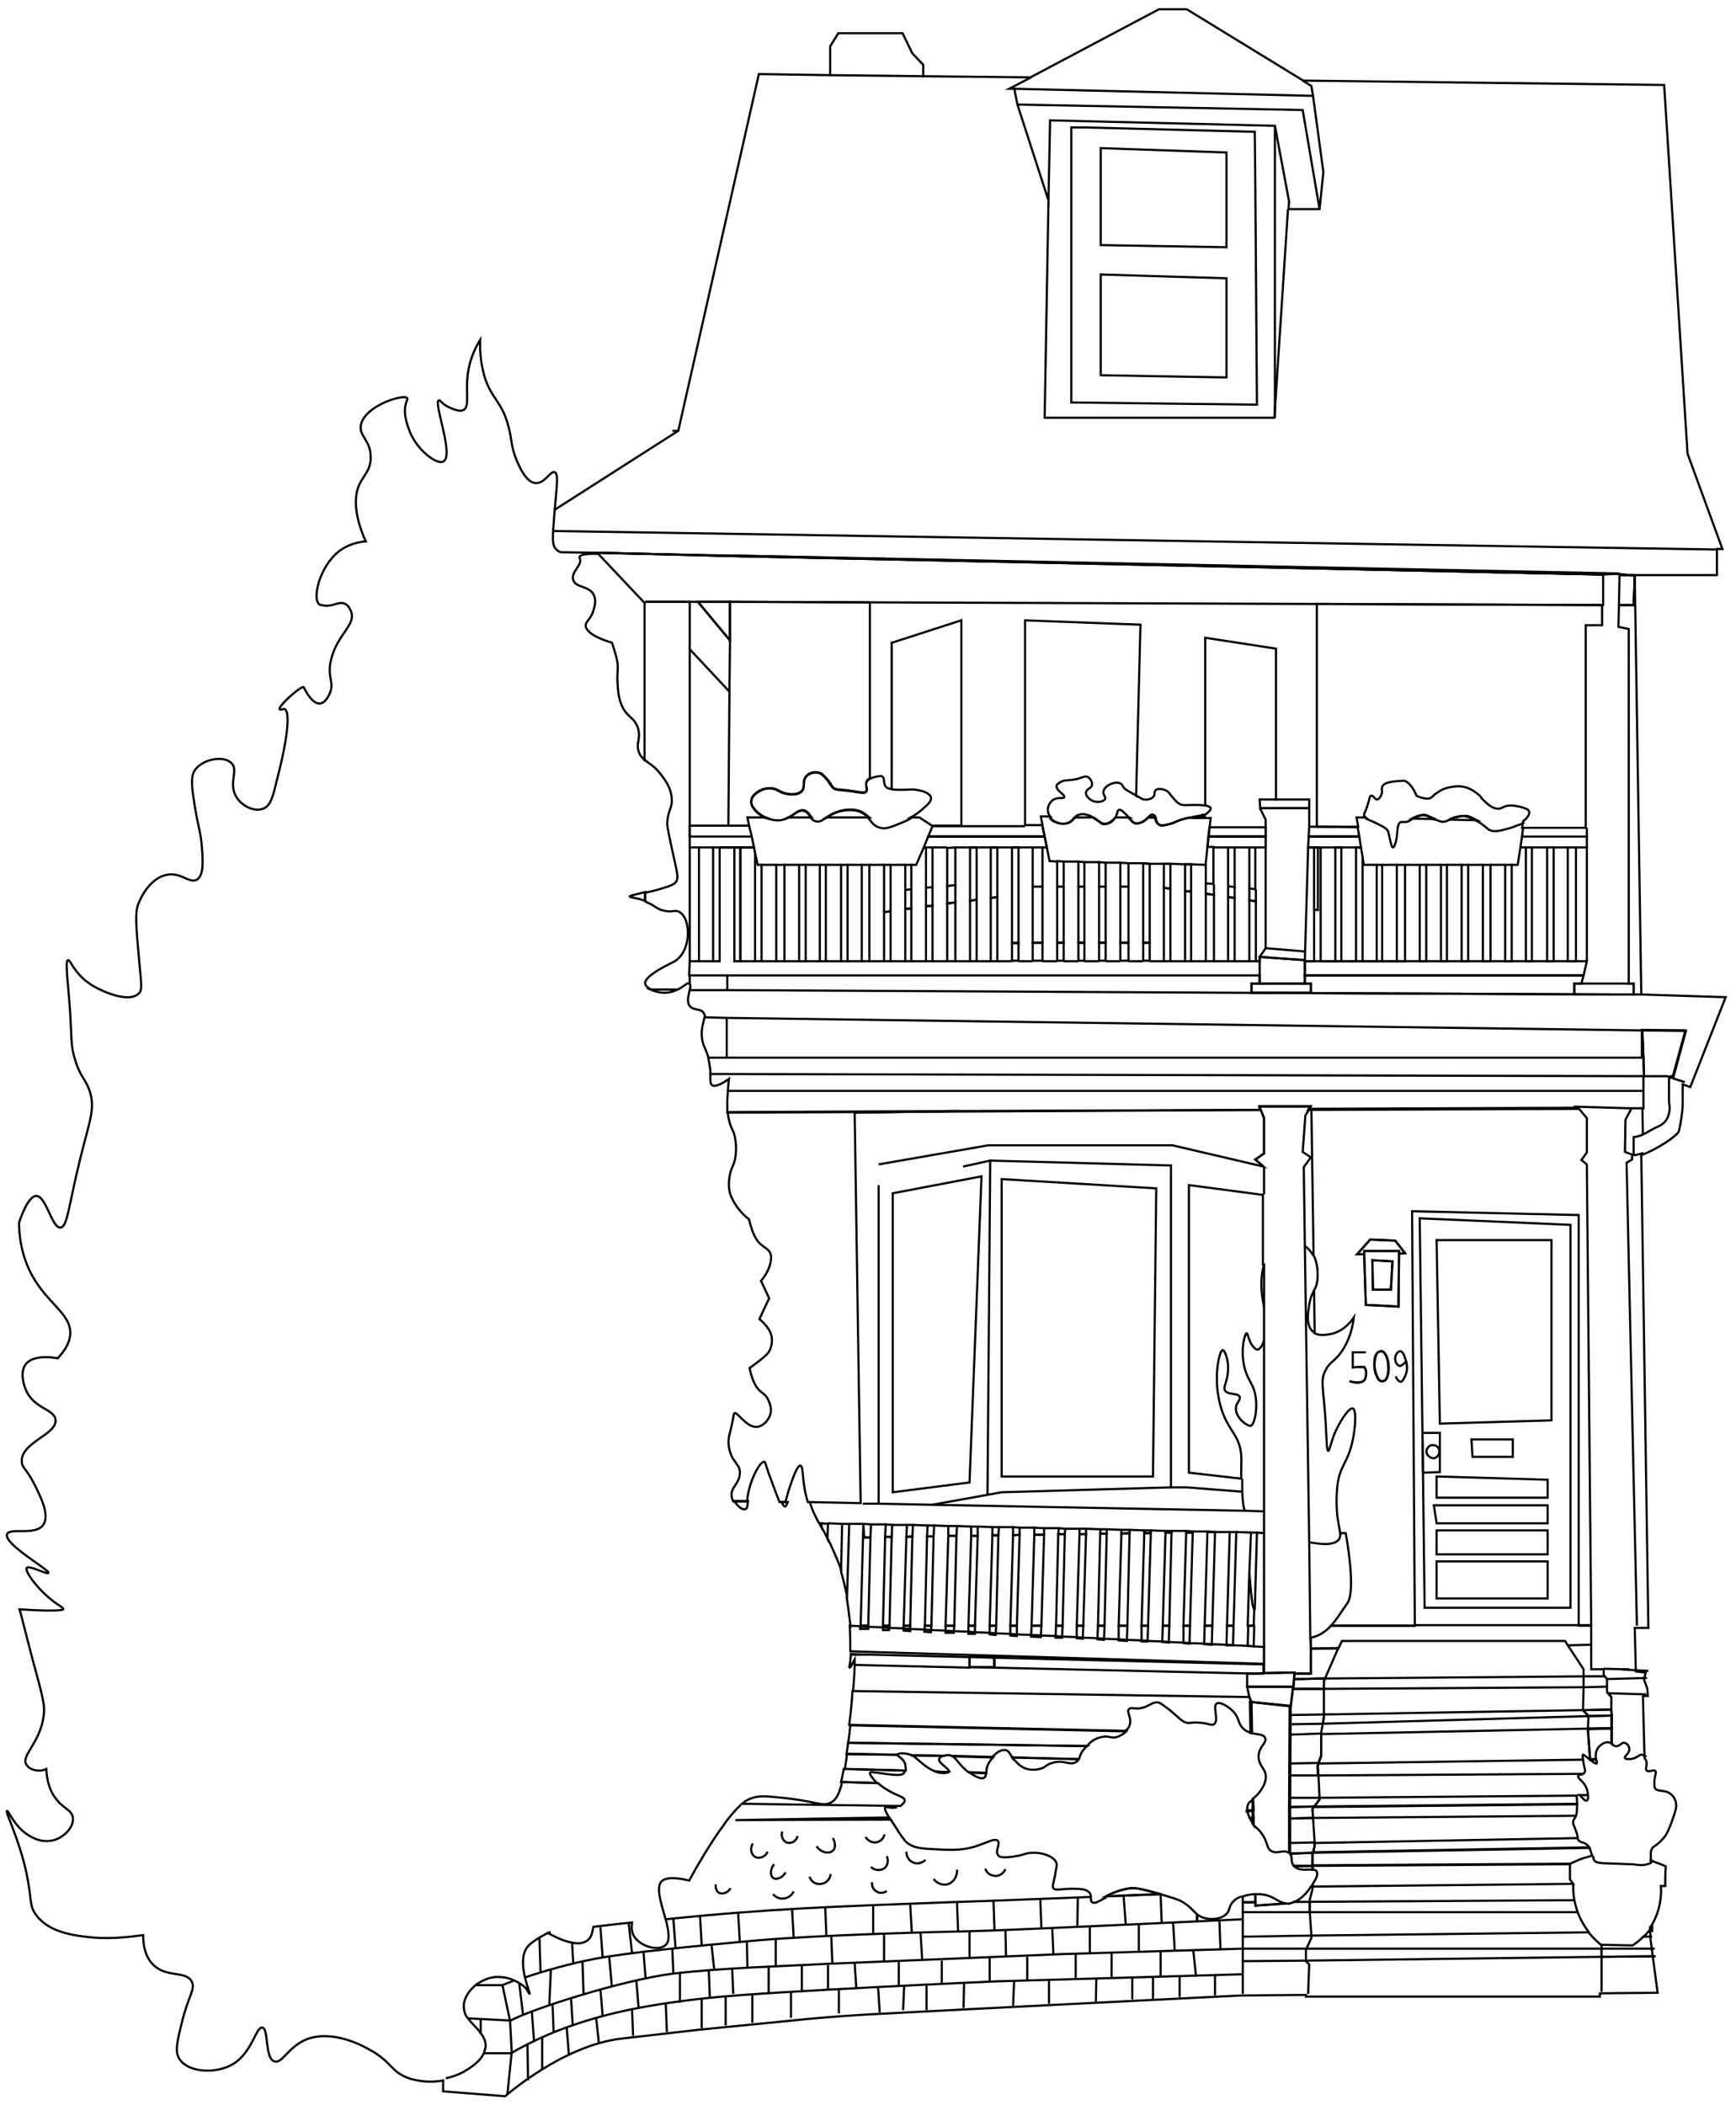 <?xml version="1.0" encoding="utf-8"?>
<!-- Generator: Adobe Illustrator 22.1.0, SVG Export Plug-In . SVG Version: 6.00 Build 0)  -->
<svg version="1.0" id="Layer_1" xmlns="http://www.w3.org/2000/svg" xmlns:xlink="http://www.w3.org/1999/xlink" x="0px" y="0px"
	 width="318.9px" height="386.5px" viewBox="0 0 318.9 386.5" enable-background="new 0 0 318.9 386.5" xml:space="preserve">
<g>
	<path fill="none" stroke="#000000" stroke-width="0.4" stroke-miterlimit="10" d="M301.5,182.6l-1.2-77h15.1v-4.8h1L310,83.3
		l-4.3-67.7l-66.3-0.8L218,1.7h-5.1l-23.6,12.5L169.6,14v-2.1l-2-2.1l-1.8-3.7H154l-1.5,2.4v5.3l-13.1-0.2l-14.8,65.5l-22.7,14.5
		c0.4-4.6,0.7-6.6,0-6.9c-0.8-0.3-1.8,2.1-3.5,2s-2.9-2.8-3.5-4.2c-1.1-2.7-0.8-3.6-1.5-6.2c-1.2-4.7-3.2-5-4.5-9.5
		c-0.4-1.6-0.8-3.7-0.7-6.4c-0.8,1.3-1.8,3.3-2.2,5.8c-0.6,3.7,0.4,6.5-0.9,7.1c-0.8,0.4-2.3-0.4-2.8-0.6c-1.2-0.6-1.4-1.3-1.7-1.2
		c-1,0.4,2.8,10,0.9,11.2c-1.2,0.8-4.9-2.1-6.2-5.4c-0.5-1.3-1.4-3.6-0.6-5.6c0.1-0.3,0.2-0.5,0.1-0.6c-0.6-0.8-7.7,1.3-8.5,4.9
		c-0.4,2.1,1.7,2.7,1.8,5.8c0.1,3.4-2.4,3.8-2.7,7.6c-0.3,3.8,1.8,8,1.8,8c-2.5,0.2-4.1,1.2-4.9,1.8c-3.7,2.9-5,8.9-3.6,9.8
		c0.1,0.1,0.2,0.1,0.4,0.1c1.9,0.5,2.9-0.7,4.1-0.3c0.9,0.3,1.2,1.3,1.3,1.5c0.9,2.4-2.4,4.1-3.6,8.5c-1,3.6,0.7,4.4-0.4,6.7
		c-2,4.1-4.3-0.5-4.7-1.3c-0.3-0.6-6.4,4.9-3.8,4c1.1-0.4,1.4,3.2-1,12.5c-0.8,3.3-1.2,5.3-2.7,5.8c-1.6,0.6-3.9-0.5-4.9-2.2
		c-1.5-2.5,0.5-4.9-0.9-6.2c-1.4-1.4-5.2-0.8-6.7,1.3c-0.8,1.2-0.6,3.1,0,6.7c0.6,3.8,1.1,4.7,1.3,7.6c0.2,2.6,0.3,5-0.9,5.8
		c-1.4,0.8-2.8-1.3-5.4-0.9c-2.7,0.4-4.6,3.3-5.4,5.4c-0.4,1.1-0.6,2.2,0,8.5c0.5,6.1,0.9,7.3,0,8c-1.8,1.6-6.2-0.3-8-1.3
		c-1.1-0.6-2-1.4-2-1.4c-2.1-1.9-2.5-3.6-2.9-3.5c-0.6,0.1,0,3.8,0.4,9.8c0.3,5,0.1,6,0.9,8.5c1,3.3,1.9,3.4,2.7,5.8
		c1,3.3,0,5.2-1.8,12.5c-2.1,8.5-2.3,12.4-3.6,12.5c-1.6,0.1-2.6-5.9-4.5-5.8c-1.6,0.1-3.1,4.9-3.1,4.9c0,2.1,0.3,5.2,1.8,8.5
		c2.9,6.3,7.9,8,7.6,12.1c-0.2,1.9-1.4,3.3-2.3,4.3c-2.2-0.4-4.7-0.3-5.8,1s-0.6,3.6,0,4.9c1.5,3.4,5.2,3.4,5.4,5.4
		c0.3,2.7-6.3,4.1-6.2,7.6c0,1.2,0.8,1.3,2.2,4c1,2,3,5.7,1.8,7.6c-1.4,2.2-6.2,0.5-6.7,1.8c-0.7,1.8,7.9,6.6,7.6,7.1
		c-0.2,0.4-3.6-1.5-4-0.9s2.2,4.3,5.7,6.7c0.5,0.3,1.1,0.7,1,0.9c0,0-0.1,0.5-8,0c0.5,1.8,1.2,4.7,2.2,8.5c2.2,8.1,2.5,9.1,2.2,11.2
		c-0.7,5-4.3,7.2-3.1,8.9c0.7,1,2.5,1.3,3.6,0.7c0.1,1.8,0.5,3.9,1.8,5.5c1.4,1.9,3,2,3.1,3.6c0.1,1.7-1.7,3.5-3.6,4
		c-1.6,0.4-3-0.1-3.6-0.4c-3.4-1.5-4.6-5.1-4.9-5c-0.4,0.2,2.2,5,3.6,11.6c1,4.8,0.4,5.8,1.8,7.6c2.4,3.2,7.1,3.7,9.8,4
		c4.6,0.5,9.7-0.4,9.8-0.4c0,1.7,0.3,3.9,1.8,5.4c2.4,2.5,6,1.1,7.1,3.1c0.8,1.4-0.6,2.6-1.8,7.6c-0.9,3.6-1.3,5.4-0.4,6.7
		c1.5,2.4,6.6,2.8,9.8,0.9c3.6-2.2,4.2-6.9,5.4-6.7c1.2,0.2,0.4,5.6,2.2,6.2c1.4,0.5,2.5-2.6,5.8-4c4.7-1.9,10.2,1,11.6,1.8
		c4.3,2.3,3.9,4.2,7.6,5.4c0.4,0.1,3,0.9,6,0.3v2l11.4,0.9c0,0,10.6-9.4,21.5-10.6c3.7-0.4,8.6-1,14-1.6l20.2-2
		c4.4-0.4,8.7-0.7,12.5-0.9c14.8-0.8,66.9-3.4,66.9-3.4l12-0.1v0.3h54V366l10.6-0.1l-1.3-9.8v-0.3l0,0l-0.1-1.9
		c0.1-0.1,0.2-0.3,0.3-0.4c1.8-3,1.8-6,1.7-7.2c0.3,0,0.6,0,0.8,0c0-1.2,0-2.4,0.1-3.6c-0.8-0.4-1.7-0.7-2.8-1.1
		c0.2-0.6-0.2-1.4,0.3-2.2c0.2-0.4,0.3-0.2,1.2-1c0.2-0.2,0.8-0.7,1.2-1.3c0.2-0.3,0.5-0.7,1.2-2.6c0.6-1.7,0.9-2.6,0.8-3.2
		c0-0.3-0.2-1.3-1-1.9c-1.1-0.9-2.5-0.3-2.9-1.1c-0.1-0.2-0.1-0.5-0.1-1.2c0.1-1.2,0.4-1.6,0.2-1.9c-0.3-0.4-1.2,0.3-1.6-0.1
		s0.3-1.2-0.2-2c-0.1-0.1-0.1-0.2-0.2-0.3l-0.3-11.4h0.9l-0.1-1.4l-0.6-1.6l0.3-1.3l-1.8-0.2l-0.2-8h2.5l-1.3-86.8
		c2.8-1,6.7-3.6,6.9-4.4c0.3-1,0.7-3.9,0.7-4.7c0-0.5,0-2.5,0-3.9l1.4,0.5l6.5-16.5L301.5,182.6z M118.5,139.6
		c-0.4-0.3-0.8-0.7-1.1-1.4c-0.7-1.8,0.4-2.4-0.2-4.5c-0.7-2.1-2-1.9-3-4.2c-0.7-1.6-0.7-3.3-0.8-4.8c0-1.7,0.2-1.9,0-3.2
		c-0.3-1.6-1-3.5-1-3.5s-4.5-1.2-4.8-3c-0.1-1,1-1.2,1.5-3.2c0.2-0.7,0.4-1.6,0-2.5c-0.8-1.8-3.3-1.3-3.8-2.8s1.8-2.8,1.2-4
		c-0.5-1,3.4-0.8,3.4-0.8l8.5,9v28.9H118.5z M126.7,155.6h1.7v20.9h-1.7V155.6z M133.6,181.8h-6.9c0.1-0.5,0.2-1,0-1.1v-1.6h6.9
		V181.8z M131,176.5v-20.9h1.2v20.9H131z M133.8,151.6h-7.1v-32.4l7.3,7.8L133.8,151.6z M202.2,27.2l23.1,0.8v17.4L202.2,45V27.2z
		 M202.2,50.4l23.1,0.7v18.2l-23.1-0.4V50.4z M188.3,113.9l21.2,0.8l-0.8,31.4c-0.1-0.1-0.2-0.1-0.3-0.2c-1.2-0.7-1.5-0.8-1.9-1.2
		c-0.4-0.5-0.3-0.6-0.6-0.8c-0.9-0.6-3,0.3-3.2,1.4c-0.1,0.7,0.5,1,0.3,1.4c-0.3,0.6-1.8,0.8-2.7,0.1c-0.1-0.1-0.9-0.6-0.8-1.3
		c0.1-0.7,1-0.7,1.1-1.4c0.1-0.5-0.3-1.1-0.7-1.4c-0.7-0.4-1.2,0.3-3,0.5c-0.8,0.1-1.4,0-2.1,0.4c-0.3,0.2-0.7,0.4-0.7,0.7
		c-0.2,0.8,1.6,1.6,1.4,2.1c-0.1,0.3-1.2-0.1-2.1,0.5c-0.5,0.4-0.7,0.9-0.8,1.1c-0.1,0.2-0.2,0.8,0,1.4c0.1,0.2,0.2,0.4,0.3,0.5
		h-1.7l0.3,1.6h-3.2V113.9z M207.3,158.5v4.3h-1.5v-4.4L207.3,158.5z M203.1,158.4v4.4h-1.2v-4.5L203.1,158.4z M199.2,158.3v4.5
		h-1.1v-4.6L199.2,158.3z M195.4,158.2v4.6h-1.2v-4.7L195.4,158.2z M191.5,155.6v7.2h-1.8v-7.2H191.5z M163.9,118l12.7-4.1v37.7
		h-5.4l0,0l-2.3-1.5h-1.6c0.6-0.3,1.3-0.8,1.9-1.3c1-0.9,2-1.6,1.8-2.4c-0.2-0.8-1.6-1.2-2.3-1.3c-1.2-0.3-1.6,0-4.1-0.1
		c-0.3,0-0.6,0-0.8-0.1V118H163.9z M175.5,155.6v6.9l-1.5,0.2v-7L175.5,155.6L175.5,155.6z M171.3,155.6v7.3l-1.2,0.1v-7.4H171.3z
		 M167.4,158.8v4.5l-1.1,0.1v-4.6H167.4z M178.1,272.2L164,274v-54.9l16.3-3.1L178.1,272.2z M211.8,271.1H184v-54.6l28.4,1.7
		L211.8,271.1z M232.2,232.2c-0.9,2.9-0.3,6.1-0.2,6.7c0.1,0.5,0.2,0.9,0.2,1.2v6c-0.3,1-0.8,1.7-1.2,1.7c-0.6,0-1.3-1.2-1.4-1.6
		c-0.4-0.8-0.4-1.4-0.6-1.4c-0.3,0-1.1,2.7-0.5,5.8c0.6,3,1.9,3.4,2.2,6.2c0.3,2.6-0.4,5-1,5c-0.7,0.1-3.7-2.2-2.3-4.3
		c1.3-1.9-1.3-1.3-2.1-1.9c-1-0.8,0.3-1.5,0.3-4.5c0-1.7-0.7-3.3-1-3.2c-0.7,0.1-2.1,6.4,0.2,12c1.3,3.1,2.9,3.9,3.2,7.2
		c0.1,1,0,1.1,0,4.4l-9.6-1.1v-52.8l13.6,1.8v12.8H232.2z M221.5,162.2v-3.7l0.3-3h1.1v6.8L221.5,162.2z M225.6,162.7v-7.1h1.2v7.3
		L225.6,162.7z M229.5,163.1v-7.5h1.1v7.7L229.5,163.1z M234.2,146.8h-2.8l0.1,1.7l1,2v1.4h-10.3l0.2-1.7h-1.1v-0.6
		c0.1,0,0.1-0.1,0.2-0.1c0,0,1-0.7,0.9-1.1c-0.1-0.3-0.5-0.4-1-0.5v-30.8l13,2v27.7H234.2z M285,260.8l-20.5,0.6l-0.6-33.7H285
		V260.8z M304.7,206.8c-1.6,0.7-2.1,1.2-2.9,1.5l-0.1-4.8h0.2v-5.9h4.3l0.4,0.1l0,0v4.8C306.7,202.6,307.2,205.7,304.7,206.8z"/>
	<g>
		<path fill="none" stroke="#000000" stroke-width="0.4" stroke-miterlimit="10" d="M213.2,347.8c-3,0.1-6.4,0.2-10,0.4"/>
		<path fill="none" stroke="#000000" stroke-width="0.4" stroke-miterlimit="10" d="M200.4,348.3c-8,0.3-17.2,0.7-26.7,1
			c-20.9,0.8-31.7,1.1-51.4,3.1l0,0l0,0c0.5,2.1,0.9,4-0.1,4.8c-1.3,1.1-4.7,0.2-5.8-1.8c-0.4-0.8-0.4-1.6-0.3-2.4l0,0
			c-2.2,0.2-4.6,0.5-7.1,0.8l0,0c-0.2,1-0.3,1.9-1.1,2.5c-0.6,0.4-1.4,0.7-2.8,0.4c-1.1-0.2-2.5-0.7-4.3-1.7
			c0.1-0.1,0.2-0.1,0.2-0.2l0,0h-0.1l0,0c-0.3,0.1-1,0.5-1.7,0.9c-1,0.6-2,1.3-2.4,1.9c-1,1.4-0.8,3.5-0.4,5.3l0,0
			c0.4,1.8,1,3.2,0.9,3.2s-0.2-0.3-0.3-0.4c-0.3-0.6-0.8-1.1-1.5-1.5c-0.3-0.2-0.7-0.4-1.1-0.6s-0.8-0.3-1.2-0.4
			c-0.7-0.2-1.5-0.2-2.2-0.2c-0.7,0.1-1.3,0.2-1.9,0.5c-0.5,0.2-1,0.5-1.5,0.8c-1.4,1.1-2.4,2.6-2.4,4c0,0.6,0.1,1.1,0.3,1.6
			c0.1,0.2,0.2,0.4,0.4,0.6c0.7,1,1.7,1.8,2.4,2.8c0.6,0.8,1,1.6,0.9,2.6c0,0.1,0,0.2-0.1,0.3c0,0.2-0.1,0.3-0.1,0.5
			c-0.6,1.8-2.8,3.1-3.8,3.7c-1.1,0.6-2.3,1-3.3,1.2"/>
		<g>
			<path fill="none" stroke="#000000" stroke-width="0.4" stroke-miterlimit="10" d="M192.6,36.9l-0.7,39.8h42.2l2.5-38.3"/>
			<line fill="none" stroke="#000000" stroke-width="0.4" stroke-miterlimit="10" x1="234.2" y1="23.1" x2="234.2" y2="76.7"/>
			<polyline fill="none" stroke="#000000" stroke-width="0.4" stroke-miterlimit="10" points="186.9,19.2 239.3,20.2 242.4,38.4 			
				"/>
			<polygon fill="none" stroke="#000000" stroke-width="0.4" stroke-miterlimit="10" points="301.9,194.2 301.7,189.2 309.6,189.2 
				301.6,189.1 301.6,194.2 			"/>
			<path fill="none" stroke="#000000" stroke-width="0.4" stroke-miterlimit="10" d="M115.7,164.6c0,0.2,1.1,0.2,2.8,0.8v-1.6
				C116.7,164.3,115.7,164.4,115.7,164.6z"/>
			<polygon fill="none" stroke="#000000" stroke-width="0.4" stroke-miterlimit="10" points="133.5,194.2 133.5,186.8 133.5,186.8 
							"/>
			<polygon fill="none" stroke="#000000" stroke-width="0.4" stroke-miterlimit="10" points="294.5,105.5 297.5,105.3 134.2,102 			
				"/>
			<polygon fill="none" stroke="#000000" stroke-width="0.4" stroke-miterlimit="10" points="134.1,110.5 133.8,110.5 134.1,110.5 
				134.1,117.6 128.2,110.5 128.2,110.5 134.1,117.6 			"/>
			<polygon fill="none" stroke="#000000" stroke-width="0.4" stroke-miterlimit="10" points="134.2,102.1 134.2,102 126.7,101.9 
				126.7,101.9 			"/>
			<path fill="none" stroke="#000000" stroke-width="0.4" stroke-miterlimit="10" d="M135.1,334.2l28.5-0.1
				c-0.1-0.1-0.2-0.3-0.3-0.4L135.1,334.2z"/>
			<path fill="none" stroke="#000000" stroke-width="0.4" stroke-miterlimit="10" d="M207.1,149.8c-0.8-0.8-1.2-1.2-1.5-1.1
				c-0.4,0.1-0.3,0.7-0.7,1.4h2.5C207.2,150,207.2,149.9,207.1,149.8z"/>
			<path fill="none" stroke="#000000" stroke-width="0.4" stroke-miterlimit="10" d="M199.6,149.6c-0.3-0.1-0.8-0.2-1.4,0
				c-0.4,0.1-0.6,0.3-0.8,0.5h3.4C200.4,149.8,200,149.7,199.6,149.6z"/>
			<line fill="none" stroke="#000000" stroke-width="0.4" stroke-miterlimit="10" x1="152.5" y1="13.8" x2="169.7" y2="14"/>
			<path fill="none" stroke="#000000" stroke-width="0.4" stroke-miterlimit="10" d="M118.5,101.7l-8.4-0.2L118.5,101.7z"/>
			<polygon fill="none" stroke="#000000" stroke-width="0.4" stroke-miterlimit="10" points="237.8,307.3 237.7,308.3 243.4,308.2 
				245.8,302.7 240.8,302.7 240.8,307.3 			"/>
			<path fill="none" stroke="#000000" stroke-width="0.4" stroke-miterlimit="10" d="M230.6,347.8c-0.6,0-1.4,0.1-2.3,0.4v1.1h2.3
				V347.8z"/>
			<polygon fill="none" stroke="#000000" stroke-width="0.4" stroke-miterlimit="10" points="237.6,309.7 237.6,309.7 237.5,310.1 
				243.2,310.1 243.2,308.7 243.4,308.2 237.7,308.3 			"/>
			<line fill="none" stroke="#000000" stroke-width="0.4" stroke-miterlimit="10" x1="228.3" y1="360.1" x2="228.3" y2="366.1"/>
			<polygon fill="none" stroke="#000000" stroke-width="0.4" stroke-miterlimit="10" points="240.9,355.8 240.9,355.4 228.3,355.6 
				228.3,357.8 240,357.8 			"/>
			<path fill="none" stroke="#000000" stroke-width="0.4" stroke-miterlimit="10" d="M237,349.5c-0.2,0-0.5,0.1-0.7,0l-5.7,0.4v-0.6
				h-2.3v1.8h12.3v-0.3v-1.6h-2.8C237.6,349.3,237.3,349.4,237,349.5z"/>
			<path fill="none" stroke="#000000" stroke-width="0.4" stroke-miterlimit="10" d="M230.2,332.5h-1.1c0.1,0.5,0.3,0.9,0.5,1.3h0.7
				L230.2,332.5z"/>
			<polyline fill="none" stroke="#000000" stroke-width="0.4" stroke-miterlimit="10" points="294.2,357.8 294.2,359.3 304,359.2 
				294.2,359.3 294.2,365.7 			"/>
			<polygon fill="none" stroke="#000000" stroke-width="0.4" stroke-miterlimit="10" points="237,340.3 241.2,340.2 241.5,338.9 
				241.5,338.3 237.1,338.4 241.5,338.3 241.2,333.8 237,333.9 			"/>
			<path fill="none" stroke="#000000" stroke-width="0.4" stroke-miterlimit="10" d="M237,340.4c0.5,0.6,0,1.5,0.7,2.2h3.4v-2
				l0.1-0.4L237,340.4L237,340.4z"/>
			<polygon fill="none" stroke="#000000" stroke-width="0.4" stroke-miterlimit="10" points="237,333.9 241.2,333.8 241.1,332.1 
				241.4,331.7 237,331.8 			"/>
			<path fill="none" stroke="#000000" stroke-width="0.4" stroke-miterlimit="10" d="M241.1,343.3v-0.7h-3.4
				C238.5,343.6,240.1,343.2,241.1,343.3z"/>
			<path fill="none" stroke="#000000" stroke-width="0.4" stroke-miterlimit="10" d="M240.9,346.4h0.3V346c0,0.1-0.1,0.1-0.1,0.2
				C241,346.3,240.9,346.3,240.9,346.4z"/>
			<path fill="none" stroke="#000000" stroke-width="0.4" stroke-miterlimit="10" d="M237.8,349.2h2.8v-0.4l0.5-1.9v-0.5h-0.3
				C240.2,347.4,239.2,348.6,237.8,349.2z"/>
			<polygon fill="none" stroke="#000000" stroke-width="0.4" stroke-miterlimit="10" points="290.8,314 296,313.9 296,311.6 
				295.4,310.9 295.2,310.9 295.4,310.9 295.2,310.7 295.2,309.7 290.9,309.8 			"/>
			<polygon fill="none" stroke="#000000" stroke-width="0.4" stroke-miterlimit="10" points="243,316.5 237.1,316.6 243,316.5 
				243.2,315.2 243.2,314.8 237.1,314.9 243.2,314.8 243.2,310.1 237.5,310.1 237.1,313.3 237,331.8 241.4,331.7 242.4,330.4 
				242.4,330.1 237.1,330.1 242.4,330.1 242.2,326 237.1,326 242.2,326 242.1,324.3 242.2,323.7 237.1,323.8 242.2,323.7 
				242.7,322.3 242.7,318.3 237.1,318.5 242.7,318.3 242.7,318.1 			"/>
			<polygon fill="none" stroke="#000000" stroke-width="0.4" stroke-miterlimit="10" points="299.1,306.6 299.1,306.5 297.9,306.5 
							"/>
			<polygon fill="none" stroke="#000000" stroke-width="0.4" stroke-miterlimit="10" points="290.8,314 291.8,315.1 291.8,315.1 
				296.1,315 296,313.9 			"/>
			<line fill="none" stroke="#000000" stroke-width="0.4" stroke-miterlimit="10" x1="228.3" y1="351" x2="228.3" y2="355.6"/>
			<polyline fill="none" stroke="#000000" stroke-width="0.4" stroke-miterlimit="10" points="288,302.1 290.9,306.5 290.9,307.6 
				290.9,307.8 294.8,307.8 294.6,307.5 294.6,306.5 292.3,306.5 292.3,302.1 			"/>
			<polyline fill="none" stroke="#000000" stroke-width="0.4" stroke-miterlimit="10" points="290.9,307.8 290.9,309.3 290.9,309.8 
							"/>
			<polyline fill="none" stroke="#000000" stroke-width="0.4" stroke-miterlimit="10" points="295.2,309.7 295.2,308.3 294.8,307.8 
							"/>
			<polygon fill="none" stroke="#000000" stroke-width="0.4" stroke-miterlimit="10" points="291.7,317.4 296.1,317.3 296.1,315 
				291.8,315.1 			"/>
			<path fill="none" stroke="#000000" stroke-width="0.4" stroke-miterlimit="10" d="M292.1,323.1c0.5,0.4,1,0.8,1.2,0.7
				c0.1-0.1,0-0.4-0.1-0.8L292.1,323.1L292.1,323.1z"/>
			<polyline fill="none" stroke="#000000" stroke-width="0.4" stroke-miterlimit="10" points="228.3,357.8 228.3,360.1 239.9,360 
							"/>
			<path fill="none" stroke="#000000" stroke-width="0.4" stroke-miterlimit="10" d="M291.7,317.7l0.4,5.4h1.1
				c-0.1-0.4-0.1-0.8,0-1.4c0.1-0.3,0.3-0.9,0.9-1.3c0.2-0.2,0.7-0.5,1.2-0.5c0.3,0,0.6,0.1,0.8,0.3v-2.8l-4.4,0.1V317.7z"/>
			<path fill="none" stroke="#000000" stroke-width="0.4" stroke-miterlimit="10" d="M207.7,346.7c-0.7,0.1-2.5,0.4-4.6,1.5
				c3.6-0.1,7-0.3,10-0.4C210.3,347,208.8,346.6,207.7,346.7z"/>
			<path fill="none" stroke="#000000" stroke-width="0.4" stroke-miterlimit="10" d="M229.6,333.9c0.1,0.2,0.2,0.4,0.4,0.6
				c0.1,0.2,0.2,0.3,0.3,0.5v-1.1H229.6z"/>
			<polygon fill="none" stroke="#000000" stroke-width="0.4" stroke-miterlimit="10" points="139.2,158.8 138.7,156.6 138.7,176.5 
				139.9,176.5 139.9,158.8 			"/>
			<rect x="284.2" y="155.6" fill="none" stroke="#000000" stroke-width="0.4" stroke-miterlimit="10" width="1.2" height="20.9"/>
			<rect x="142.6" y="158.8" fill="none" stroke="#000000" stroke-width="0.4" stroke-miterlimit="10" width="1.5" height="17.7"/>
			<rect x="280.3" y="155.6" fill="none" stroke="#000000" stroke-width="0.4" stroke-miterlimit="10" width="1.1" height="20.9"/>
			<rect x="134.9" y="155.6" fill="none" stroke="#000000" stroke-width="0.4" stroke-miterlimit="10" width="1.1" height="20.9"/>
			<path fill="none" stroke="#000000" stroke-width="0.4" stroke-miterlimit="10" d="M147.8,148.8c-1.1-0.3-1.7,0.7-3,1.3h4.3
				C148.7,149.6,148.5,149.1,147.8,148.8z"/>
			<rect x="288" y="155.6" fill="none" stroke="#000000" stroke-width="0.4" stroke-miterlimit="10" width="1.5" height="20.9"/>
			<path fill="none" stroke="#000000" stroke-width="0.4" stroke-miterlimit="10" d="M157.9,148.9c-1.8-0.6-3.7,0-4.2,0.2
				c-0.9,0.3-1.4,0.7-1.9,1h7.9C159.2,149.7,158.7,149.2,157.9,148.9z"/>
			<rect x="146.8" y="158.8" fill="none" stroke="#000000" stroke-width="0.4" stroke-miterlimit="10" width="1.2" height="17.7"/>
			<polygon fill="none" stroke="#000000" stroke-width="0.4" stroke-miterlimit="10" points="197.8,298.5 199,298.5 199.5,281.7 
				198.3,281.7 			"/>
			<polygon fill="none" stroke="#000000" stroke-width="0.4" stroke-miterlimit="10" points="209.7,298.5 210.9,298.5 211.4,281.5 
				210.2,281.5 			"/>
			<polygon fill="none" stroke="#000000" stroke-width="0.4" stroke-miterlimit="10" points="205.5,298.5 207.1,298.5 207.5,281.5 
				206,281.6 			"/>
			<polygon fill="none" stroke="#000000" stroke-width="0.4" stroke-miterlimit="10" points="185.6,298.5 186.8,298.5 187.3,281.8 
				186.1,281.9 			"/>
			<polygon fill="none" stroke="#000000" stroke-width="0.4" stroke-miterlimit="10" points="189.5,298.5 191.3,298.5 191.8,281.8 
				190,281.8 			"/>
			<polygon fill="none" stroke="#000000" stroke-width="0.4" stroke-miterlimit="10" points="194,298.5 195.2,298.5 195.6,281.7 
				194.4,281.7 			"/>
			<polygon fill="none" stroke="#000000" stroke-width="0.4" stroke-miterlimit="10" points="201.7,298.5 202.9,298.5 203.3,281.6 
				202.1,281.6 			"/>
			<polygon fill="none" stroke="#000000" stroke-width="0.4" stroke-miterlimit="10" points="226.6,298.5 227.1,281.3 225.9,281.3 
				225.4,298.5 			"/>
			<path fill="none" stroke="#000000" stroke-width="0.4" stroke-miterlimit="10" d="M229.5,288.8l-0.3,9.7h1.1l0.1-2.9
				c-0.1-0.3-0.2-0.6-0.3-0.9C229.9,293.4,229.7,291.2,229.5,288.8z"/>
			<polygon fill="none" stroke="#000000" stroke-width="0.4" stroke-miterlimit="10" points="221.3,298.5 222.7,298.5 223.2,281.3 
				221.8,281.3 			"/>
			<polygon fill="none" stroke="#000000" stroke-width="0.4" stroke-miterlimit="10" points="217.4,298.5 218.6,298.5 219.1,281.4 
				217.9,281.4 			"/>
			<polygon fill="none" stroke="#000000" stroke-width="0.4" stroke-miterlimit="10" points="213.6,298.5 214.8,298.5 215.2,281.4 
				214.1,281.4 			"/>
			<polygon fill="none" stroke="#000000" stroke-width="0.4" stroke-miterlimit="10" points="173.7,298.5 175.3,298.5 175.7,282 
				174.2,282 			"/>
			<polygon fill="none" stroke="#000000" stroke-width="0.4" stroke-miterlimit="10" points="181.8,298.5 183,298.5 183.4,281.9 
				182.3,281.9 			"/>
			<path fill="none" stroke="#000000" stroke-width="0.4" stroke-miterlimit="10" d="M150.9,279.7v0.7c0.3,0.5,0.7,1.2,1.1,2.1
				l0.1-2.7L150.9,279.7z"/>
			<path fill="none" stroke="#000000" stroke-width="0.4" stroke-miterlimit="10" d="M157,204.3l19.1-0.3l-42.4,0.2
				c0,0.5,0.1,0.9,0.2,1.4c0.4,1.8,1,2,1.2,3.8c0.2,1.3,0.1,2.4,0,3c-0.2,1.5-0.7,1.8-1,3.2c-0.1,0.5-0.4,2,0,3.5
				c0,0,0.7,2.6,3.5,4.8c0,0,0.4,1.8,1,3c1.1,2.3,2.6,2,3,3.5c0,0,0.5,2-1.8,4.8l1.5,3.2c0,0-0.6,1.2-1.8,3.8c0,0,1.8,1.4,2.2,3
				c0.3,1.2-0.1,2.2-0.2,2.5c-0.3,0.7-0.5,1.1-3.8,3.5c0,0,0.3,1.7,1,3c0.9,1.7,1.8,1.4,2.5,3c0.2,0.5,0.7,1.6,0.2,2.8
				c-0.4,1-1.4,2-2.5,2c-1.9,0-3.5-2.9-4-2.5c-0.1,0.1-0.1,0.2-0.1,0.2c-0.6,3.7-1.2,4.1-0.9,6c0.5,3,2.2,3,2,5
				c-0.2,1.9-1.7,2.4-1.5,4c0,0.3,0.2,0.7,0.3,1h2.5c0.1-0.4,0.1-0.8,0.2-1.3c0.6-3.2,2.3-6.1,3-6c0.2,0,0.2,0.4,0.8,2.1
				c0,0.1,0.3,0.7,0.7,1.9c0.6,1.6,1,2.7,1.3,3.4h1.1c0.1-0.5,0.3-1.1,0.5-1.9c0.3-0.9,1.5-4.8,2.2-4.8c0.7,0.1,0.2,2.9,1.4,6.7
				l9.7,0.2L157,204.3z"/>
			<path fill="none" stroke="#000000" stroke-width="0.4" stroke-miterlimit="10" d="M178.1,304.2l4.5,0.1v1.8H178l52.5,1.2h1.6
				v-1.7l-72.9-1.8h-2.9c-0.1,0.8-0.1,1.4-0.2,1.8h0.4c0.2-0.4,0.5-0.9,0.5-0.9s0,0.3,0,1l21.1,0.5L178.1,304.2z"/>
			<path fill="none" stroke="#000000" stroke-width="0.4" stroke-miterlimit="10" d="M154.7,279.8l-0.2,8.8c0.3,1,0.7,2.5,1.1,4.5
				l0.4-13.3H154.7z"/>
			<polygon fill="none" stroke="#000000" stroke-width="0.4" stroke-miterlimit="10" points="159.9,282.3 158.7,282.3 158.6,279.8 
				158.6,279.8 158.1,298.5 159.5,298.5 			"/>
			<polygon fill="none" stroke="#000000" stroke-width="0.4" stroke-miterlimit="10" points="162.2,298.5 163.4,298.5 163.8,282.2 
				162.6,282.2 			"/>
			<polygon fill="none" stroke="#000000" stroke-width="0.4" stroke-miterlimit="10" points="177.9,298.5 179.1,298.5 179.6,282 
				178.4,282 			"/>
			<polygon fill="none" stroke="#000000" stroke-width="0.4" stroke-miterlimit="10" points="166,298.5 167.2,298.5 167.6,282.1 
				166.5,282.2 			"/>
			<polygon fill="none" stroke="#000000" stroke-width="0.4" stroke-miterlimit="10" points="169.9,298.5 171.1,298.5 171.5,282.1 
				170.3,282.1 			"/>
			<path fill="none" stroke="#000000" stroke-width="0.4" stroke-miterlimit="10" d="M241.3,230.5c1,1.9,0.7,4.1,0.7,4.6
				c-0.1,0.8-0.3,1.3-0.6,1.8l0.1,7.9c1.1,0.6,2.5,0.2,3.2,0.1c2.3-0.6,3.6-2.4,4-3c-0.2,1.6-0.7,4-2.2,6.2c-1.4,2-2.2,1.9-3,3.5
				c-1,1.9-0.4,3,0,9.3c0.2,3.4,0.2,5.5,0.5,5.5c0.2,0,0.4-1.1,1-2.8c1-2.5,2.8-5.2,3.5-5s0.5,3.5,0,5.8c-0.9,4.3-2.3,4.5-2.8,8.2
				c-0.4,3.2,0,6,0,6c0.2,1.4,0.4,2.2,0.5,2.9c0.6,0,1,0,1,0s2,10.5,0.3,12.9c-0.9,1.2-1.8,2.8-3,4.1h15.4l-0.5-76.1l30.6,0.7v75.4
				h2.3l-0.8-84.7l-1-0.8l1-1.4v-6.3l-1.6-1.9l-49,0.2L241.3,230.5z"/>
			<path fill="none" stroke="#000000" stroke-width="0.4" stroke-miterlimit="10" d="M249.3,251h1.3c0.5,0.6,0.4,1.4,0.2,2.1
				c-0.3,0.9-1.7,0.9-2.9,0.5"/>
			<polyline fill="none" stroke="#000000" stroke-width="0.4" stroke-miterlimit="10" points="249.3,251 248.5,251.1 248.5,248.3 
				250.9,248.3 			"/>
			<path fill="none" stroke="#000000" stroke-width="0.4" stroke-miterlimit="10" d="M249.3,251"/>
			<path fill="none" stroke="#000000" stroke-width="0.4" stroke-miterlimit="10" d="M247.9,253.6"/>
			<path fill="none" stroke="#000000" stroke-width="0.4" stroke-miterlimit="10" d="M254,253.6c-0.7,0.1-0.9-0.4-1.2-1.1
				c-0.4-0.9-0.4-2.1-0.3-2.9c0.1-0.7,0.4-1.4,1.1-1.5c0.7-0.1,1.4,1.2,1.4,2.7C255.1,252,254.9,253.5,254,253.6z"/>
			<polygon fill="none" stroke="#000000" stroke-width="0.4" stroke-miterlimit="10" points="251.7,227.6 256.3,227.8 258.1,230.1 
				257,230.2 256.9,239.9 250.9,239.6 250.6,230.3 249.3,230.3 			"/>
			<rect x="189.7" y="173.1" fill="none" stroke="#000000" stroke-width="0.4" stroke-miterlimit="10" width="1.8" height="3.3"/>
			<rect x="185.9" y="173.1" fill="none" stroke="#000000" stroke-width="0.4" stroke-miterlimit="10" width="1.2" height="3.3"/>
			<rect x="194.2" y="173.1" fill="none" stroke="#000000" stroke-width="0.4" stroke-miterlimit="10" width="1.2" height="3.3"/>
			<rect x="198.1" y="173.1" fill="none" stroke="#000000" stroke-width="0.4" stroke-miterlimit="10" width="1.1" height="3.3"/>
			<rect x="268.5" y="158.8" fill="none" stroke="#000000" stroke-width="0.4" stroke-miterlimit="10" width="1.2" height="17.7"/>
			<rect x="272.4" y="158.8" fill="none" stroke="#000000" stroke-width="0.4" stroke-miterlimit="10" width="1.4" height="17.7"/>
			<rect x="201.9" y="173.1" fill="none" stroke="#000000" stroke-width="0.4" stroke-miterlimit="10" width="1.2" height="3.3"/>
			<polygon fill="none" stroke="#000000" stroke-width="0.4" stroke-miterlimit="10" points="178.2,165.4 178.2,176.5 179.4,176.5 
				179.4,165.2 			"/>
			<polygon fill="none" stroke="#000000" stroke-width="0.4" stroke-miterlimit="10" points="182,164.9 182,176.5 183.2,176.5 
				183.2,164.7 			"/>
			<polygon fill="none" stroke="#000000" stroke-width="0.4" stroke-miterlimit="10" points="174,165.9 174,176.5 175.5,176.5 
				175.5,165.7 			"/>
			<rect x="245.3" y="155.6" fill="none" stroke="#000000" stroke-width="0.4" stroke-miterlimit="10" width="1.1" height="20.9"/>
			<line fill="none" stroke="#000000" stroke-width="0.4" stroke-miterlimit="10" x1="242.6" y1="176.5" x2="242.6" y2="155.6"/>
			<polyline fill="none" stroke="#000000" stroke-width="0.4" stroke-miterlimit="10" points="229.9,182.3 229.9,180.6 231.4,180.6 
				231.4,179.1 133.6,179.1 			"/>
			<polygon fill="none" stroke="#000000" stroke-width="0.4" stroke-miterlimit="10" points="229.5,165.3 229.5,176.5 230.7,176.5 
				230.7,165.5 			"/>
			<polygon fill="none" stroke="#000000" stroke-width="0.4" stroke-miterlimit="10" points="213.8,163 213.8,176.5 215,176.5 
				215,163.2 			"/>
			<rect x="205.8" y="173.1" fill="none" stroke="#000000" stroke-width="0.4" stroke-miterlimit="10" width="1.5" height="3.3"/>
			<polygon fill="none" stroke="#000000" stroke-width="0.4" stroke-miterlimit="10" points="217.7,163.6 217.7,176.5 218.8,176.5 
				218.8,163.7 			"/>
			<polygon fill="none" stroke="#000000" stroke-width="0.4" stroke-miterlimit="10" points="225.6,164.7 225.6,176.5 226.8,176.5 
				226.8,164.9 			"/>
			<polygon fill="none" stroke="#000000" stroke-width="0.4" stroke-miterlimit="10" points="300,105.6 297.5,105.6 297.5,105.6 			
				"/>
			<rect x="276.5" y="158.8" fill="none" stroke="#000000" stroke-width="0.4" stroke-miterlimit="10" width="1.2" height="17.7"/>
			<polygon fill="none" stroke="#000000" stroke-width="0.4" stroke-miterlimit="10" points="221.5,164.1 221.5,176.5 223,176.5 
				223,164.3 			"/>
			<rect x="210" y="173.1" fill="none" stroke="#000000" stroke-width="0.4" stroke-miterlimit="10" width="1.2" height="3.3"/>
			<polyline fill="none" stroke="#000000" stroke-width="0.4" stroke-miterlimit="10" points="300.3,105.6 300.1,111.1 297.4,111.1 
				297.3,115.1 299.2,115.5 299.2,176.6 299.2,180.6 300.1,180.6 300.1,182.6 301.5,182.6 			"/>
			<polygon fill="none" stroke="#000000" stroke-width="0.4" stroke-miterlimit="10" points="294.5,105.5 294.5,105.5 134.2,102 
				134.2,102 134.2,102.1 			"/>
			<path fill="none" stroke="#000000" stroke-width="0.4" stroke-miterlimit="10" d="M242.1,151.8h7.4l-0.3-1.7h1.7
				c-0.1-0.1-0.2-0.2-0.3-0.3c-0.1-0.4,0.2-0.6,0.6-1.9c0.4-1.2,0.4-1.8,0.7-1.8c0.4-0.1,0.6,0.7,1.1,0.7c0.5-0.1,0.8-1,0.8-1
				c0.2-0.7-0.1-0.8,0.1-1.3c0.3-0.9,2-1,3.1-1.1c0.6,0,0.9-0.1,1.1,0c0,0,1.2,0.4,2.1,2.7c0,0,1.3,0.7,2.4,0.5
				c0.6-0.2,0.5-0.5,1.5-1.1c0.8-0.6,1.6-0.8,2-0.9c0.6-0.1,1.6-0.4,2.9-0.1c1.3,0.3,2.2,1.1,2.6,1.4c0.6,0.5,0.4,0.6,1,1.1
				c0.7,0.7,1.5,1.4,2.5,1.5c0.9,0,1-0.5,2.2-0.6c0.8,0,1.3,0.1,1.8,0.2c1,0.3,1.6,0.4,1.8,0.9c0.2,0.6-0.6,1.4-1.1,1.8l-0.2,1.2
				h11.7v-33.4v-3.8h3v-3.7l-52.4-0.2v40.9H242.1z"/>
			<polyline fill="none" stroke="#000000" stroke-width="0.4" stroke-miterlimit="10" points="299.7,203.5 299.7,203.5 298.6,205.6 
				298.5,211.5 299.8,212 299.8,212.9 298.8,213.5 300.7,298.5 			"/>
			<path fill="none" stroke="#000000" stroke-width="0.4" stroke-miterlimit="10" d="M301.9,211.7c-0.7,0.2-1.3,0.4-1.8,0.4v-3.3
				c0.8-0.1,1.3-0.3,1.7-0.5"/>
			<path fill="none" stroke="#000000" stroke-width="0.4" stroke-miterlimit="10" d="M269.3,149.8c-0.3,0-0.7,0-1.4,0.1
				c-0.9,0.2-1.4,0.4-1.7,0.6l5.1,0.1c-0.2-0.1-0.4-0.2-0.6-0.3C270.1,150,269.7,149.8,269.3,149.8z"/>
			<polygon fill="none" stroke="#000000" stroke-width="0.4" stroke-miterlimit="10" points="162.4,167.5 162.4,176.5 163.6,176.5 
				163.6,167.3 			"/>
			<rect x="150.6" y="158.8" fill="none" stroke="#000000" stroke-width="0.4" stroke-miterlimit="10" width="1.1" height="17.7"/>
			<polygon fill="none" stroke="#000000" stroke-width="0.4" stroke-miterlimit="10" points="166.3,166.9 166.3,176.5 167.4,176.5 
				167.4,166.8 			"/>
			<rect x="252.9" y="158.8" fill="none" stroke="#000000" stroke-width="0.4" stroke-miterlimit="10" width="1" height="17.7"/>
			<polygon fill="none" stroke="#000000" stroke-width="0.4" stroke-miterlimit="10" points="250,155.6 249.1,155.6 249.1,176.5 
				250.3,176.5 250.3,157.3 			"/>
			<rect x="158.3" y="158.8" fill="none" stroke="#000000" stroke-width="0.4" stroke-miterlimit="10" width="1.4" height="17.7"/>
			<rect x="264.7" y="158.8" fill="none" stroke="#000000" stroke-width="0.4" stroke-miterlimit="10" width="1.1" height="17.7"/>
			<rect x="256.6" y="158.8" fill="none" stroke="#000000" stroke-width="0.4" stroke-miterlimit="10" width="1.5" height="17.7"/>
			<path fill="none" stroke="#000000" stroke-width="0.4" stroke-miterlimit="10" d="M261.5,149.6c-0.3,0-0.5,0.1-1,0.2
				c-0.6,0.2-0.9,0.4-1.1,0.5l4.3,0.1c-0.1-0.1-0.3-0.1-0.5-0.2C262.5,149.9,262.1,149.6,261.5,149.6z"/>
			<rect x="154.5" y="158.8" fill="none" stroke="#000000" stroke-width="0.4" stroke-miterlimit="10" width="1.2" height="17.7"/>
			<rect x="260.8" y="158.8" fill="none" stroke="#000000" stroke-width="0.4" stroke-miterlimit="10" width="1.2" height="17.7"/>
			<polygon fill="none" stroke="#000000" stroke-width="0.4" stroke-miterlimit="10" points="170.1,166.4 170.1,176.5 171.3,176.5 
				171.3,166.3 			"/>
			<polygon fill="none" stroke="#000000" stroke-width="0.4" stroke-miterlimit="10" points="289.2,180.6 290.5,180.6 290.9,179.1 
				239.7,179.1 239.7,180.6 240.8,180.6 240.8,182.3 229.9,182.3 296.1,182.6 289.2,182.6 			"/>
			<polyline fill="none" stroke="#000000" stroke-width="0.4" stroke-miterlimit="10" points="159.8,143 159.8,110.6 159.8,110.6 
							"/>
			<path fill="none" stroke="#000000" stroke-width="0.4" stroke-miterlimit="10" d="M133.8,151.6h3.8l-0.3-1.5h3.4
				c-0.8-0.3-1.4-0.8-1.9-1.3c-0.3-0.4-0.9-1-0.8-1.8c0.1-1.2,1.7-1.9,1.9-2c0.1-0.1,0.8-0.3,1.8-0.3c1.1,0.1,1.3,0.6,2.4,0.9
				c0.2,0.1,2.3,0.6,3.2-0.4c0.7-0.8,0-1.8,0.8-2.7c0.6-0.7,1.7-0.9,2.5-0.6c0.4,0.1,0.6,0.4,1.1,0.9c1,1,0.9,1.4,1.5,1.9
				c0.5,0.3,0.7,0.2,2.4,0.4c2.4,0.3,3.1,0.6,3.5,0.2c0.4-0.5-0.3-1.3,0.2-2c0.1-0.2,0.3-0.3,0.5-0.4"/>
			<polyline fill="none" stroke="#000000" stroke-width="0.4" stroke-miterlimit="10" points="159.8,110.6 134.1,110.5 134.1,117.6 
				134,126.9 			"/>
			<path fill="none" stroke="#000000" stroke-width="0.4" stroke-miterlimit="10" d="M237.6,309.7L237.6,309.7L237.6,309.7z"/>
			<path fill="none" stroke="#000000" stroke-width="0.4" stroke-miterlimit="10" d="M177.2,324.8c0.1,0.1,0.4,0.4,0.9,0.7l3.1,0.1
				c0-0.5,0-1.1,0.4-1.8c0.2-0.4,0.5-0.8,0.8-1.1l-7.4-0.2C175.6,322.8,176,323.7,177.2,324.8z"/>
			<path fill="none" stroke="#000000" stroke-width="0.4" stroke-miterlimit="10" d="M171.9,325.3l2.3,0.1c0,0,0.1,0,0.1-0.1
				c0.2-0.5-1.9-1.5-1.8-2.3c0.1-0.3,0.4-0.5,0.8-0.6l-5.8-0.1c0.7,0.3,0.9,0.7,2.3,1.8C170.7,324.8,171.4,325.1,171.9,325.3z"/>
			<path fill="none" stroke="#000000" stroke-width="0.4" stroke-miterlimit="10" d="M187.9,324.5c1.3,0.7,2.7,0.4,3.1,0.3
				c1.2-0.3,1.1-0.8,2.3-1.1c2.1-0.7,3.2,0.6,4.4-0.2c0.2-0.1,0.4-0.3,0.4-0.5l-12.2-0.3c0.1,0.2,0.3,0.4,0.6,0.6
				C187,323.9,187.4,324.2,187.9,324.5z"/>
			<path fill="none" stroke="#000000" stroke-width="0.4" stroke-miterlimit="10" d="M172.6,325.5c0.5,0.1,1.3,0.1,1.6-0.1l-2.3-0.1
				C172.1,325.4,172.4,325.5,172.6,325.5z"/>
			<path fill="none" stroke="#000000" stroke-width="0.4" stroke-miterlimit="10" d="M166.2,330.6c0-0.8-2-0.9-4.3-2.7
				c-0.2-0.1-0.4-0.3-0.6-0.5l-6.6-0.2c-0.6,2.5-1.2,3.3-2.1,3.8c-1.6,0.8-2.7-0.3-8.9-0.9c-2.8-0.3-4.2-0.4-5.4,0
				c-0.7,0.2-1.3,0.5-2,1.1l29.1,0.4C165.8,331.3,166.2,330.9,166.2,330.6z"/>
			<path fill="none" stroke="#000000" stroke-width="0.4" stroke-miterlimit="10" d="M180.8,326.4c0.3-0.2,0.3-0.5,0.3-0.9l-3.1-0.1
				C179,326.1,180.2,326.8,180.8,326.4z"/>
			<path fill="none" stroke="#000000" stroke-width="0.4" stroke-miterlimit="10" d="M164.8,322.2c0.1-0.3,1.3-0.4,2.5,0
				c0.1,0,0.1,0,0.2,0.1l5.8,0.1c0.4-0.1,0.8-0.2,1.2-0.1c0.2,0,0.3,0.1,0.4,0.1l7.4,0.2c0.8-0.9,1.8-1.5,2.6-1.2
				c0.5,0.2,0.5,0.5,1.1,1.3l12.2,0.3c0.2-0.4,0.2-1,1-1.9c0.1-0.1,0.2-0.3,0.5-0.5l-43.9-0.6c0,0.3-0.1,0.5-0.1,0.8
				c-0.1,0.4-0.1,0.9-0.2,1.3L164.8,322.2L164.8,322.2z"/>
			<path fill="none" stroke="#000000" stroke-width="0.4" stroke-miterlimit="10" d="M207.6,316.4c0.2-1.2-0.7-2.1-0.2-2.6
				c0.3-0.3,0.7-0.1,1.6-0.1c2-0.1,2.5-1.3,3.8-1.1c0.4,0.1,0.9,0.5,2.1,1.4c1.9,1.6,2.1,2,3,2.3c0.8,0.2,0.8-0.1,2.3,0
				c1.9,0.1,2.3,0.6,2.8,0.3c1-0.7-0.3-3.3,0.5-3.8c0.6-0.4,2.1,0.5,3,1.4c1.3,1.4,0.8,2.2,1.9,3.2c0.5,0.5,1.1,0.7,1.6,0.8
				l-0.1-5.7l-0.4-0.9l-72.9-1.1c-0.1,1.8-0.3,3.9-0.6,6.2l50.7,1.1C207.2,317.5,207.5,317,207.6,316.4z"/>
			<path fill="none" stroke="#000000" stroke-width="0.4" stroke-miterlimit="10" d="M166.3,324c-0.3-1.2-1.5-1.5-1.4-1.8l-9.3-0.2
				c-0.1,1.1-0.3,2-0.4,2.8l11.2,0.3C166.4,324.7,166.3,324.1,166.3,324z"/>
			<path fill="none" stroke="#000000" stroke-width="0.4" stroke-miterlimit="10" d="M202.6,318.9c1.3-0.2,1.6,0.4,2.7,0
				c0.5-0.2,1.1-0.5,1.6-1l-50.7-1.1c-0.1,1-0.2,2.1-0.4,3.2l43.9,0.6C200.2,319.9,201.2,319.1,202.6,318.9z"/>
			<path fill="none" stroke="#000000" stroke-width="0.4" stroke-miterlimit="10" d="M159.8,325.5c0.1-0.2,0.6-0.1,2.1,0.1
				c3.3,0.5,3.8,0.3,4.1,0c0.1-0.1,0.2-0.3,0.2-0.5l-11.2-0.3c-0.2,0.9-0.3,1.7-0.5,2.4l6.6,0.2
				C160.4,326.7,159.7,325.8,159.8,325.5z"/>
			<path fill="none" stroke="#000000" stroke-width="0.4" stroke-miterlimit="10" d="M157,305.6c0,1-0.1,2.7-0.3,5"/>
			<path fill="none" stroke="#000000" stroke-width="0.4" stroke-miterlimit="10" d="M230.2,330.4c-0.5,0.4-0.9,0.6-1,1.1
				c-0.1,0.3-0.1,0.6-0.1,0.9h1.2L230.2,330.4z"/>
			<path fill="none" stroke="#000000" stroke-width="0.4" stroke-miterlimit="10" d="M230.2,332.5H229v0.1L230.2,332.5L230.2,332.5z
				"/>
			<path fill="none" stroke="#000000" stroke-width="0.4" stroke-miterlimit="10" d="M156.1,306.2c0.1,0,0.3-0.3,0.4-0.6h-0.4
				C156,306,156,306.2,156.1,306.2z"/>
			<polygon fill="none" stroke="#000000" stroke-width="0.4" stroke-miterlimit="10" points="219.1,281.4 219.1,281.2 217.9,281.1 
				217.9,281.4 			"/>
			<polygon fill="none" stroke="#000000" stroke-width="0.4" stroke-miterlimit="10" points="211.4,281.5 211.4,281 210.2,281 
				210.2,281.5 			"/>
			<polygon fill="none" stroke="#000000" stroke-width="0.4" stroke-miterlimit="10" points="203.3,281.6 203.3,280.8 202.2,280.8 
				202.1,281.6 			"/>
			<polygon fill="none" stroke="#000000" stroke-width="0.4" stroke-miterlimit="10" points="207.5,281.5 207.5,280.9 206,280.9 
				206,281.6 			"/>
			<polygon fill="none" stroke="#000000" stroke-width="0.4" stroke-miterlimit="10" points="223.2,281.3 223.2,281.3 221.8,281.2 
				221.8,281.3 			"/>
			<polygon fill="none" stroke="#000000" stroke-width="0.4" stroke-miterlimit="10" points="215.2,281.4 215.2,281.1 214.1,281.1 
				214.1,281.4 			"/>
			<polygon fill="none" stroke="#000000" stroke-width="0.4" stroke-miterlimit="10" points="199.5,281.7 199.5,280.7 198.3,280.7 
				198.3,281.7 			"/>
			<polygon fill="none" stroke="#000000" stroke-width="0.4" stroke-miterlimit="10" points="159.9,282.3 160,279.9 158.6,279.8 
				158.7,282.3 			"/>
			<polygon fill="none" stroke="#000000" stroke-width="0.4" stroke-miterlimit="10" points="183.4,281.9 183.5,280.4 182.3,280.4 
				182.3,281.9 			"/>
			<polygon fill="none" stroke="#000000" stroke-width="0.4" stroke-miterlimit="10" points="179.6,282 179.6,280.3 178.4,280.3 
				178.4,282 			"/>
			<polygon fill="none" stroke="#000000" stroke-width="0.4" stroke-miterlimit="10" points="175.7,282 175.8,280.2 174.2,280.2 
				174.2,282 			"/>
			<polygon fill="none" stroke="#000000" stroke-width="0.4" stroke-miterlimit="10" points="195.6,281.7 195.7,280.7 194.5,280.6 
				194.4,281.7 			"/>
			<polygon fill="none" stroke="#000000" stroke-width="0.4" stroke-miterlimit="10" points="167.6,282.1 167.7,280 166.6,280 
				166.5,282.2 			"/>
			<path fill="none" stroke="#000000" stroke-width="0.4" stroke-miterlimit="10" d="M239.7,228.8c0.4,0.3,0.7,0.5,0.7,0.6
				c0.4,0.4,0.6,0.7,0.8,1.1"/>
			<path fill="none" stroke="#000000" stroke-width="0.4" stroke-miterlimit="10" d="M241.4,236.9c-0.3,0.7-0.7,1.3-0.9,2.7
				c-0.2,1.3-0.7,3.9,0.8,5c0.1,0.1,0.2,0.1,0.3,0.2"/>
			<polygon fill="none" stroke="#000000" stroke-width="0.4" stroke-miterlimit="10" points="163.8,282.2 163.9,280 162.7,279.9 
				162.6,282.2 			"/>
			<polyline fill="none" stroke="#000000" stroke-width="0.4" stroke-miterlimit="10" points="161.4,213.8 181.5,210.3 215.4,210.3 
				232.1,214.2 230.6,212.9 232.2,211.8 232.2,205.3 231.6,203.8 176.1,204 157,204.3 			"/>
			<polygon fill="none" stroke="#000000" stroke-width="0.4" stroke-miterlimit="10" points="187.3,281.8 187.3,280.5 186.1,280.4 
				186.1,281.9 			"/>
			<polygon fill="none" stroke="#000000" stroke-width="0.4" stroke-miterlimit="10" points="191.8,281.8 191.8,280.6 190,280.5 
				190,281.8 			"/>
			<polygon fill="none" stroke="#000000" stroke-width="0.4" stroke-miterlimit="10" points="171.5,282.1 171.6,280.1 170.4,280.1 
				170.3,282.1 			"/>
			<polyline fill="none" stroke="#000000" stroke-width="0.4" stroke-miterlimit="10" points="189.7,162.8 189.7,173.1 191.5,173.1 
				191.5,162.8 			"/>
			<rect x="185.9" y="155.6" fill="none" stroke="#000000" stroke-width="0.4" stroke-miterlimit="10" width="1.2" height="17.6"/>
			<path fill="none" stroke="#000000" stroke-width="0.4" stroke-miterlimit="10" d="M211.8,149.6c-0.3-0.1-0.5,0.2-0.8,0.5h1.3
				C212.2,149.8,212,149.6,211.8,149.6z"/>
			<polygon fill="none" stroke="#000000" stroke-width="0.4" stroke-miterlimit="10" points="178.2,165.4 179.4,165.2 179.4,155.6 
				178.2,155.6 			"/>
			<polyline fill="none" stroke="#000000" stroke-width="0.4" stroke-miterlimit="10" points="163.6,167.3 163.6,158.8 162.4,158.8 
				162.4,167.5 			"/>
			<line fill="none" stroke="#000000" stroke-width="0.4" stroke-miterlimit="10" x1="162.4" y1="167.5" x2="163.6" y2="167.3"/>
			<polyline fill="none" stroke="#000000" stroke-width="0.4" stroke-miterlimit="10" points="174,162.6 174,165.9 175.5,165.7 
				175.5,162.4 			"/>
			<polyline fill="none" stroke="#000000" stroke-width="0.4" stroke-miterlimit="10" points="170.1,163 170.1,166.4 171.3,166.3 
				171.3,162.9 			"/>
			<polyline fill="none" stroke="#000000" stroke-width="0.4" stroke-miterlimit="10" points="166.3,163.4 166.3,166.9 167.4,166.8 
				167.4,163.3 			"/>
			<polygon fill="none" stroke="#000000" stroke-width="0.4" stroke-miterlimit="10" points="182,164.9 183.2,164.7 183.2,155.6 
				182,155.6 			"/>
			<polyline fill="none" stroke="#000000" stroke-width="0.4" stroke-miterlimit="10" points="194.2,162.8 194.2,173.1 195.4,173.1 
				195.4,162.8 			"/>
			<polyline fill="none" stroke="#000000" stroke-width="0.4" stroke-miterlimit="10" points="229.5,163.1 229.5,165.3 230.7,165.5 
				230.7,163.3 			"/>
			<polyline fill="none" stroke="#000000" stroke-width="0.4" stroke-miterlimit="10" points="198.1,162.8 198.1,173.1 199.2,173.1 
				199.2,162.8 			"/>
			<polyline fill="none" stroke="#000000" stroke-width="0.4" stroke-miterlimit="10" points="225.6,162.7 225.6,164.7 226.8,164.9 
				226.8,162.8 			"/>
			<polygon fill="none" stroke="#000000" stroke-width="0.4" stroke-miterlimit="10" points="241.4,167 242.1,167.1 242.1,155.6 
				241.4,155.6 			"/>
			<path fill="none" stroke="#000000" stroke-width="0.4" stroke-miterlimit="10" d="M221.2,149.6c-0.5,0.3-0.9,0.3-2,0.5
				c-0.2,0-0.3,0.1-0.4,0.1h2.4"/>
			<polyline fill="none" stroke="#000000" stroke-width="0.4" stroke-miterlimit="10" points="221.5,162.2 221.5,164.1 223,164.3 
				223,162.4 			"/>
			<polyline fill="none" stroke="#000000" stroke-width="0.4" stroke-miterlimit="10" points="201.9,162.8 201.9,173.1 203.1,173.1 
				203.1,162.8 			"/>
			<polygon fill="none" stroke="#000000" stroke-width="0.4" stroke-miterlimit="10" points="217.7,163.6 218.8,163.7 218.8,158.7 
				217.7,158.7 			"/>
			<polyline fill="none" stroke="#000000" stroke-width="0.4" stroke-miterlimit="10" points="205.8,162.8 205.8,173.1 207.3,173.1 
				207.3,162.8 			"/>
			<polygon fill="none" stroke="#000000" stroke-width="0.4" stroke-miterlimit="10" points="213.8,163 215,163.2 215,158.6 
				213.8,158.6 			"/>
			<polygon fill="none" stroke="#000000" stroke-width="0.4" stroke-miterlimit="10" points="210,173.1 211.2,173.1 211.2,158.6 
				210,158.5 			"/>
			<path fill="none" stroke="#000000" stroke-width="0.4" stroke-miterlimit="10" d="M128.3,176.5"/>
			<path fill="none" stroke="#000000" stroke-width="0.4" stroke-miterlimit="10" d="M128.3,155.6"/>
			<line fill="none" stroke="#000000" stroke-width="0.4" stroke-miterlimit="10" x1="128.3" y1="176.5" x2="131" y2="176.5"/>
			<polyline fill="none" stroke="#000000" stroke-width="0.4" stroke-miterlimit="10" points="134.9,176.5 134.9,155.6 132.2,155.6 
							"/>
			<line fill="none" stroke="#000000" stroke-width="0.4" stroke-miterlimit="10" x1="136" y1="176.5" x2="138.7" y2="176.5"/>
			<polyline fill="none" stroke="#000000" stroke-width="0.4" stroke-miterlimit="10" points="138.7,156.6 138.5,155.6 136,155.6 
				136,176.5 			"/>
			<line fill="none" stroke="#000000" stroke-width="0.4" stroke-miterlimit="10" x1="142.6" y1="158.8" x2="139.9" y2="158.8"/>
			<line fill="none" stroke="#000000" stroke-width="0.4" stroke-miterlimit="10" x1="139.9" y1="176.5" x2="142.6" y2="176.5"/>
			<line fill="none" stroke="#000000" stroke-width="0.4" stroke-miterlimit="10" x1="146.8" y1="158.8" x2="144.1" y2="158.8"/>
			<line fill="none" stroke="#000000" stroke-width="0.4" stroke-miterlimit="10" x1="144.1" y1="176.5" x2="146.8" y2="176.5"/>
			<line fill="none" stroke="#000000" stroke-width="0.4" stroke-miterlimit="10" x1="150.6" y1="158.8" x2="147.9" y2="158.8"/>
			<line fill="none" stroke="#000000" stroke-width="0.4" stroke-miterlimit="10" x1="147.9" y1="176.5" x2="150.6" y2="176.5"/>
			<line fill="none" stroke="#000000" stroke-width="0.4" stroke-miterlimit="10" x1="154.5" y1="158.8" x2="151.8" y2="158.8"/>
			<line fill="none" stroke="#000000" stroke-width="0.4" stroke-miterlimit="10" x1="151.8" y1="176.5" x2="154.5" y2="176.5"/>
			<line fill="none" stroke="#000000" stroke-width="0.4" stroke-miterlimit="10" x1="158.3" y1="158.8" x2="155.6" y2="158.8"/>
			<line fill="none" stroke="#000000" stroke-width="0.4" stroke-miterlimit="10" x1="155.6" y1="176.5" x2="158.3" y2="176.5"/>
			<line fill="none" stroke="#000000" stroke-width="0.4" stroke-miterlimit="10" x1="162.4" y1="158.8" x2="159.7" y2="158.8"/>
			<line fill="none" stroke="#000000" stroke-width="0.4" stroke-miterlimit="10" x1="159.7" y1="176.5" x2="162.4" y2="176.5"/>
			<line fill="none" stroke="#000000" stroke-width="0.4" stroke-miterlimit="10" x1="166.3" y1="158.8" x2="163.6" y2="158.8"/>
			<line fill="none" stroke="#000000" stroke-width="0.4" stroke-miterlimit="10" x1="163.6" y1="176.5" x2="166.3" y2="176.5"/>
			<polyline fill="none" stroke="#000000" stroke-width="0.4" stroke-miterlimit="10" points="169.7,155.6 168.3,158.8 167.4,158.8 
							"/>
			<line fill="none" stroke="#000000" stroke-width="0.4" stroke-miterlimit="10" x1="167.4" y1="176.5" x2="170.1" y2="176.5"/>
			<line fill="none" stroke="#000000" stroke-width="0.4" stroke-miterlimit="10" x1="174" y1="155.6" x2="171.3" y2="155.6"/>
			<line fill="none" stroke="#000000" stroke-width="0.4" stroke-miterlimit="10" x1="171.3" y1="176.5" x2="174" y2="176.5"/>
			<line fill="none" stroke="#000000" stroke-width="0.4" stroke-miterlimit="10" x1="175.5" y1="176.5" x2="178.2" y2="176.5"/>
			<line fill="none" stroke="#000000" stroke-width="0.4" stroke-miterlimit="10" x1="179.4" y1="176.5" x2="182" y2="176.5"/>
			<line fill="none" stroke="#000000" stroke-width="0.4" stroke-miterlimit="10" x1="183.2" y1="176.5" x2="185.9" y2="176.5"/>
			<line fill="none" stroke="#000000" stroke-width="0.4" stroke-miterlimit="10" x1="187.1" y1="176.5" x2="189.7" y2="176.5"/>
			<line fill="none" stroke="#000000" stroke-width="0.4" stroke-miterlimit="10" x1="191.5" y1="176.5" x2="194.2" y2="176.5"/>
			<line fill="none" stroke="#000000" stroke-width="0.4" stroke-miterlimit="10" x1="195.4" y1="176.5" x2="198.1" y2="176.5"/>
			<line fill="none" stroke="#000000" stroke-width="0.4" stroke-miterlimit="10" x1="199.2" y1="176.5" x2="201.9" y2="176.5"/>
			<line fill="none" stroke="#000000" stroke-width="0.4" stroke-miterlimit="10" x1="203.1" y1="176.5" x2="205.8" y2="176.5"/>
			<line fill="none" stroke="#000000" stroke-width="0.4" stroke-miterlimit="10" x1="207.3" y1="176.5" x2="210" y2="176.5"/>
			<line fill="none" stroke="#000000" stroke-width="0.4" stroke-miterlimit="10" x1="211.2" y1="176.5" x2="213.8" y2="176.5"/>
			<line fill="none" stroke="#000000" stroke-width="0.4" stroke-miterlimit="10" x1="215" y1="176.5" x2="217.7" y2="176.5"/>
			<line fill="none" stroke="#000000" stroke-width="0.4" stroke-miterlimit="10" x1="218.8" y1="176.5" x2="221.5" y2="176.5"/>
			<line fill="none" stroke="#000000" stroke-width="0.4" stroke-miterlimit="10" x1="223" y1="176.5" x2="225.6" y2="176.5"/>
			<line fill="none" stroke="#000000" stroke-width="0.4" stroke-miterlimit="10" x1="226.8" y1="176.5" x2="229.5" y2="176.5"/>
			<polyline fill="none" stroke="#000000" stroke-width="0.4" stroke-miterlimit="10" points="230.7,176.5 231.4,176.5 231.4,175.7 
				232.5,174.1 			"/>
			<polygon fill="none" stroke="#000000" stroke-width="0.4" stroke-miterlimit="10" points="241.4,155.6 240.3,155.6 239.7,176.3 
				239.7,176.5 241.4,176.5 241.4,167 			"/>
			<line fill="none" stroke="#000000" stroke-width="0.4" stroke-miterlimit="10" x1="242.6" y1="176.5" x2="245.3" y2="176.5"/>
			<line fill="none" stroke="#000000" stroke-width="0.4" stroke-miterlimit="10" x1="246.4" y1="176.5" x2="249.1" y2="176.5"/>
			<line fill="none" stroke="#000000" stroke-width="0.4" stroke-miterlimit="10" x1="250.3" y1="176.5" x2="252.9" y2="176.5"/>
			<line fill="none" stroke="#000000" stroke-width="0.4" stroke-miterlimit="10" x1="253.9" y1="176.5" x2="256.6" y2="176.5"/>
			<polyline fill="none" stroke="#000000" stroke-width="0.4" stroke-miterlimit="10" points="188.3,151.7 176.7,151.7 171.3,151.7 
				170.5,153.6 191.9,153.6 191.5,151.7 			"/>
			<line fill="none" stroke="#000000" stroke-width="0.4" stroke-miterlimit="10" x1="223" y1="155.6" x2="225.6" y2="155.6"/>
			<path fill="none" stroke="#000000" stroke-width="0.4" stroke-miterlimit="10" d="M223,155.6"/>
			<polyline fill="none" stroke="#000000" stroke-width="0.4" stroke-miterlimit="10" points="230.7,155.6 232.5,155.6 232.5,153.6 
				222,153.6 221.8,155.6 			"/>
			<line fill="none" stroke="#000000" stroke-width="0.4" stroke-miterlimit="10" x1="226.8" y1="155.6" x2="229.5" y2="155.6"/>
			<polyline fill="none" stroke="#000000" stroke-width="0.4" stroke-miterlimit="10" points="222.2,151.8 222,153.6 232.5,153.6 
				232.5,151.8 			"/>
			<polyline fill="none" stroke="#000000" stroke-width="0.4" stroke-miterlimit="10" points="191.5,155.6 192.3,155.6 191.9,153.6 
				170.5,153.6 169.7,155.6 170.1,155.6 			"/>
			<polyline fill="none" stroke="#000000" stroke-width="0.4" stroke-miterlimit="10" points="175.5,155.6 178.2,155.6 179.4,155.6 
				182,155.6 183.2,155.6 185.9,155.6 187.1,155.6 189.7,155.6 			"/>
			<polyline fill="none" stroke="#000000" stroke-width="0.4" stroke-miterlimit="10" points="126.7,151.6 126.7,153.6 138.1,153.6 
							"/>
			<line fill="none" stroke="#000000" stroke-width="0.4" stroke-miterlimit="10" x1="138.1" y1="153.6" x2="137.6" y2="151.6"/>
			<polygon fill="none" stroke="#000000" stroke-width="0.4" stroke-miterlimit="10" points="240.4,153.6 249.7,153.6 249.4,151.9 
				242.1,151.8 240.5,151.8 			"/>
			<line fill="none" stroke="#000000" stroke-width="0.4" stroke-miterlimit="10" x1="138.5" y1="155.6" x2="138.1" y2="153.6"/>
			<line fill="none" stroke="#000000" stroke-width="0.4" stroke-miterlimit="10" x1="136" y1="155.6" x2="138.5" y2="155.6"/>
			<line fill="none" stroke="#000000" stroke-width="0.4" stroke-miterlimit="10" x1="134.9" y1="155.6" x2="136" y2="155.6"/>
			<line fill="none" stroke="#000000" stroke-width="0.4" stroke-miterlimit="10" x1="132.2" y1="155.6" x2="134.9" y2="155.6"/>
			<line fill="none" stroke="#000000" stroke-width="0.4" stroke-miterlimit="10" x1="128.3" y1="155.6" x2="131" y2="155.6"/>
			<polygon fill="none" stroke="#000000" stroke-width="0.4" stroke-miterlimit="10" points="240.3,155.6 241.4,155.6 242.1,155.6 
				242.6,155.6 245.3,155.6 246.4,155.6 249.1,155.6 250,155.6 249.7,153.6 240.4,153.6 			"/>
			
				<line fill="none" stroke="#000000" stroke-width="0.4" stroke-linecap="round" stroke-linejoin="round" x1="170.5" y1="153.6" x2="191.9" y2="153.6"/>
			
				<line fill="none" stroke="#000000" stroke-width="0.4" stroke-linecap="round" stroke-linejoin="round" x1="249.7" y1="153.6" x2="240.4" y2="153.6"/>
			
				<line fill="none" stroke="#000000" stroke-width="0.4" stroke-linecap="round" stroke-linejoin="round" x1="232.5" y1="153.6" x2="222" y2="153.6"/>
			<path fill="none" stroke="#000000" stroke-width="0.4" stroke-miterlimit="10" d="M315.3,100.9l-213.7-3.4
				c-0.1,2.1,0,2.8,0.6,3.4c0.2,0.2,0.5,0.4,0.8,0.5l7.1,0.1l0,0l0,0l0,0l8.5,0.2l0,0l8.2,0.2l0,0l7.5,0.2l0,0l163.3,3.3l0,0l0,0
				l2.8,0.3"/>
			
				<line fill="none" stroke="#000000" stroke-width="0.4" stroke-linecap="round" stroke-linejoin="round" x1="124.6" y1="79.1" x2="123.7" y2="79.1"/>
			<polygon fill="none" stroke="#000000" stroke-width="0.4" stroke-miterlimit="10" points="199.2,23.4 196.8,23.4 196.8,73.9 
				230.9,74.3 230.6,34.3 230.5,24.2 			"/>
			<path fill="none" stroke="#000000" stroke-width="0.4" stroke-miterlimit="10" d="M197.5,150.1c-0.3,0.3-0.5,0.6-1,0.9
				c-0.8,0.4-1.9,0.3-2.6-0.1c-0.2-0.1-0.6-0.3-1-0.8"/>
			<path fill="none" stroke="#000000" stroke-width="0.4" stroke-miterlimit="10" d="M126.7,155.6"/>
			<polyline fill="none" stroke="#000000" stroke-width="0.4" stroke-miterlimit="10" points="126.7,179.1 126.6,179.1 126.7,176.5 
							"/>
			<path fill="none" stroke="#000000" stroke-width="0.4" stroke-miterlimit="10" d="M118.5,139.6c0.7,0.6,1.7,1,2.9,2.6
				c0.7,0.9,1.9,2.4,2,4.5c0.1,1.7-0.6,1.9-0.8,4c-0.1,0.7,0,1.3,0.8,5c1,4.6,1.3,5.4,0.8,6.2c-0.4,0.6-1.5,0.9-3.5,1.5
				c-0.8,0.2-1.5,0.4-2.2,0.5v1.6c0.1,0.1,0.3,0.1,0.4,0.2c1.6,0.7,1.7,1.2,3,1.5c1.6,0.4,1.9-0.2,2.8,0.2c1.6,0.8,1.9,3.6,1.5,5.5
				c-0.1,0.5-0.4,1.9-1.5,3c-0.7,0.7-1.2,0.8-2.5,1.5s-3.8,2.1-3.7,3.2c0.1,0.4,0.5,0.8,1.1,1.1h4.9c1.2-0.6,1.8-1.4,2.2-1.1"/>
			<path fill="none" stroke="#000000" stroke-width="0.4" stroke-miterlimit="10" d="M118.5,139.6"/>
			<polyline fill="none" stroke="#000000" stroke-width="0.4" stroke-miterlimit="10" points="126.7,119.2 126.7,110.5 118.5,110.5 
				118.5,110.5 			"/>
			<polyline fill="none" stroke="#000000" stroke-width="0.4" stroke-miterlimit="10" points="126.7,155.6 126.7,153.6 126.7,151.6 
							"/>
			<polygon fill="none" stroke="#000000" stroke-width="0.4" stroke-miterlimit="10" points="126.7,101.9 126.7,101.9 126.7,101.9 
				118.5,101.7 118.5,101.7 118.5,101.7 			"/>
			<path fill="none" stroke="#000000" stroke-width="0.4" stroke-miterlimit="10" d="M163.9,144.9c-0.7-0.1-1-0.2-1.2-0.5
				c-0.5-0.6-0.1-1.4-0.6-1.8c-0.2-0.2-0.5-0.1-1.1,0c-0.4,0.1-0.9,0.2-1.2,0.4c-0.2,0.1-0.3,0.2-0.5,0.4c-0.5,0.7,0.2,1.5-0.2,2
				c-0.4,0.4-1.1,0.1-3.5-0.2c-1.7-0.2-1.9-0.1-2.4-0.4c-0.6-0.4-0.6-0.8-1.5-1.9c-0.5-0.5-0.8-0.8-1.1-0.9
				c-0.8-0.3-1.9-0.1-2.5,0.6c-0.8,0.9-0.1,1.9-0.8,2.7c-0.9,1-3.1,0.4-3.2,0.4c-1.1-0.3-1.3-0.8-2.4-0.9c-1-0.1-1.7,0.2-1.8,0.3
				c-0.2,0.1-1.7,0.7-1.9,2c-0.1,0.8,0.5,1.4,0.8,1.8c0.5,0.5,1.1,1,1.9,1.3c0.8,0.3,1.8,0.5,2.7,0.4c0.5-0.1,0.9-0.2,1.3-0.4
				c1.3-0.6,2-1.6,3-1.3c0.7,0.2,0.9,0.8,1.3,1.3c0.2,0.3,0.4,0.5,0.9,0.6c0.7,0.2,1.1-0.2,1.8-0.6c0.5-0.3,1.1-0.7,1.9-1
				c0.5-0.2,2.4-0.8,4.2-0.2c0.8,0.3,1.3,0.7,1.7,1.2c0.6,0.7,1,1.5,2.2,1.8c1.1,0.3,2.1-0.2,4.1-1c0.4-0.2,1-0.4,1.6-0.8"/>
			<path fill="none" stroke="#000000" stroke-width="0.4" stroke-miterlimit="10" d="M221.2,147.9c-0.5-0.1-1.1-0.1-1.7-0.1
				c-1.7,0-2.3,0.2-3-0.3c-0.2-0.1-0.5-0.4-1-1c-0.8-0.9-0.8-1.1-1.2-1.3c-0.7-0.4-1.8-0.5-2.1,0c-0.2,0.3,0,0.5-0.2,0.9
				c-0.3,0.6-1.2,0.8-1.8,0.7c-0.3,0-0.4-0.1-1.4-0.7"/>
			<path fill="none" stroke="#000000" stroke-width="0.4" stroke-miterlimit="10" d="M207.3,150.1c0.6,0.7,0.9,1.1,1.4,1.1
				c0.2,0,0.4,0,0.7-0.1c0.7-0.2,1.2-0.7,1.5-1s0.5-0.6,0.8-0.5c0.2,0,0.3,0.3,0.4,0.5c0.2,0.5,0.3,1.1,0.9,1.4
				c0.3,0.1,0.7,0.1,1.4-0.1c1.4-0.3,1.6-0.6,2.9-1c0.3-0.1,0.7-0.2,1.4-0.3c0.1,0,0.3,0,0.4-0.1c1-0.2,1.5-0.2,2-0.5"/>
			<path fill="none" stroke="#000000" stroke-width="0.4" stroke-miterlimit="10" d="M200.8,150.1c0.1,0.1,0.3,0.2,0.4,0.3
				c1,0.6,1,0.8,1.4,0.9c0.7,0.1,1.4-0.2,1.8-0.6c0.2-0.2,0.3-0.3,0.4-0.5"/>
			<path fill="none" stroke="#000000" stroke-width="0.4" stroke-miterlimit="10" d="M192.8,150.1c0.3,0.5,0.8,0.8,1,0.8
				c0.8,0.4,1.8,0.5,2.6,0.1c0.5-0.3,0.7-0.6,1-0.9"/>
			<path fill="none" stroke="#000000" stroke-width="0.4" stroke-miterlimit="10" d="M250.8,150.2c0.3,0.2,0.8,0.4,1.9,0.9
				c1.9,0.9,2.1,1.2,2.2,1.4c0.1,0.1,0.1,0.1,0.5,1.9c0.2,0.8,0.3,1.2,0.5,1.2c0.2,0,0.4-0.7,0.5-1c0.2-0.7,0.2-1,0.3-2.1
				c0.1-1.1,0.3-1.3,0.4-1.4c0.3-0.3,0.6-0.1,1.3-0.2c0.5-0.1,0.7-0.3,1-0.5s0.6-0.3,1.1-0.5s0.7-0.2,1-0.2c0.6,0,1,0.3,1.7,0.6
				c0.2,0.1,0.3,0.2,0.5,0.2c0.5,0.2,0.8,0.3,1.2,0.4c0.5,0,0.8-0.1,1.2-0.3c0.4-0.2,0.9-0.4,1.7-0.6c0.7-0.2,1.1-0.2,1.4-0.1
				c0.5,0.1,0.8,0.2,1.4,0.5c0.2,0.1,0.4,0.2,0.6,0.3s0.5,0.3,0.7,0.4c1.3,0.9,1.2,1,1.7,1.3c0.9,0.4,1.8,0.2,3.6-0.3
				c0.8-0.2,1.3-0.5,2-0.7c0.5-0.2,0.7-0.3,0.8-0.4"/>
			<path fill="none" stroke="#000000" stroke-width="0.4" stroke-miterlimit="10" d="M247.9,253.6"/>
			<path fill="none" stroke="#000000" stroke-width="0.4" stroke-miterlimit="10" d="M247.9,253.6c1.2,0.4,2.6,0.4,2.9-0.5
				c0.2-0.6,0.3-1.5-0.2-2.1h-1.3"/>
			<path fill="none" stroke="#000000" stroke-width="0.4" stroke-miterlimit="10" d="M253.7,248.1c-0.8,0.1-1,0.8-1.1,1.5
				c-0.2,0.9-0.1,2,0.3,2.9c0.3,0.7,0.5,1.2,1.2,1.1c0.8-0.1,1.1-1.7,1-2.9C255,249.3,254.4,248,253.7,248.1z"/>
			<path fill="none" stroke="#000000" stroke-width="0.4" stroke-miterlimit="10" d="M257.2,248.1c-0.4,0-0.8,0.6-0.9,1.1
				c-0.1,0.7,0.3,1.6,0.9,1.6c0.3,0,1-0.7,1.1-0.8c-0.1-0.3-0.1-0.5-0.2-0.6C258,249,257.7,248.1,257.2,248.1z"/>
			<path fill="none" stroke="#000000" stroke-width="0.4" stroke-miterlimit="10" d="M256.4,252.7"/>
			<path fill="none" stroke="#000000" stroke-width="0.4" stroke-miterlimit="10" d="M256.4,252.7c0.2,0.6,0.6,1,0.9,1
				c0.4,0,0.6-0.6,0.8-1c0.5-1,0.4-2.1,0.2-2.7"/>
			<path fill="none" stroke="#000000" stroke-width="0.4" stroke-miterlimit="10" d="M258.4,250.1L258.4,250.1L258.4,250.1z"/>
			<polyline fill="none" stroke="#000000" stroke-width="0.4" stroke-miterlimit="10" points="301.5,182.6 300.1,182.6 300.1,182.6 
				296.1,182.6 229.9,182.3 229.9,182.3 229.9,182.3 133.6,181.8 			"/>
			<line fill="none" stroke="#000000" stroke-width="0.4" stroke-miterlimit="10" x1="306.7" y1="197.8" x2="309.5" y2="198.7"/>
			<path fill="none" stroke="#000000" stroke-width="0.4" stroke-miterlimit="10" d="M126.7,181.8c-0.2,0.9-0.6,2.1,0,2.9
				c0.7,0.9,1.8,0.4,2.5,1.2c0.2,0.3,0.3,0.5,0.3,0.9l4.1,0.1l0,0l0,0l168,2.3l8.1,0.1l-2.3,8.5h-1"/>
			<path fill="none" stroke="#000000" stroke-width="0.4" stroke-miterlimit="10" d="M123.4,182.1c0.4-0.1,0.7-0.2,1-0.4h-4.9
				C120.6,182.2,122.1,182.5,123.4,182.1z"/>
			<path fill="none" stroke="#000000" stroke-width="0.4" stroke-miterlimit="10" d="M130.5,197.1c0,1.3-0.1,2,0.4,2.2
				c0.9,0.4,3-1.2,3-1.2s-0.1,0.9-0.2,2.2h168h-168c0,0.6-0.1,1.4-0.1,2.1c0,0.8,0,1.3,0,1.9l42.4-0.2l55.5-0.3l-0.2-0.6h9.4
				l-0.4,0.6h0.4l49-0.2l-0.3-0.4l10.1,0.3h2.1"/>
			<path fill="none" stroke="#000000" stroke-width="0.4" stroke-miterlimit="10" d="M302,197.6l-0.1-3.4h-0.3H133.5l0,0h-3.4
				c0.1,0.5,0.2,1,0.3,1.7c0.1,0.5,0.1,0.9,0.1,1.3L302,197.6z"/>
			<polyline fill="none" stroke="#000000" stroke-width="0.4" stroke-miterlimit="10" points="306.7,197.6 307.3,197.6 309.6,189.2 
				301.7,189.2 301.9,194.2 302,197.6 			"/>
			<path fill="none" stroke="#000000" stroke-width="0.4" stroke-miterlimit="10" d="M129.4,186.7c0,0.7-0.5,1.6-0.5,3.1
				c0,2,0.7,2.5,1.2,4.3"/>
			
				<line fill="none" stroke="#000000" stroke-width="0.4" stroke-linecap="round" stroke-linejoin="round" x1="224" y1="352.8" x2="224" y2="352.6"/>
			
				<line fill="none" stroke="#000000" stroke-width="0.4" stroke-linecap="round" stroke-linejoin="round" x1="219.9" y1="351.5" x2="219.9" y2="352.8"/>
			
				<line fill="none" stroke="#000000" stroke-width="0.4" stroke-linecap="round" stroke-linejoin="round" x1="191.1" y1="348.7" x2="191.1" y2="348.7"/>
			
				<line fill="none" stroke="#000000" stroke-width="0.4" stroke-linecap="round" stroke-linejoin="round" x1="115.5" y1="353.2" x2="115.5" y2="353.2"/>
			<polygon fill="none" stroke="#000000" stroke-width="0.4" stroke-miterlimit="10" points="261.7,295.2 261.4,270.4 261.4,270.4 
				261.3,263.1 261.3,263.1 260.8,223.7 288.5,224.9 288.5,295.2 			"/>
			<polygon fill="none" stroke="#000000" stroke-width="0.4" stroke-miterlimit="10" points="261.3,263.1 261.4,270.4 261.4,270.4 
							"/>
			
				<line fill="none" stroke="#000000" stroke-width="0.4" stroke-linecap="round" stroke-linejoin="round" x1="215.1" y1="214" x2="215.1" y2="214"/>
			
				<line fill="none" stroke="#000000" stroke-width="0.4" stroke-linecap="round" stroke-linejoin="round" x1="215.1" y1="273.1" x2="215.1" y2="273.1"/>
			
				<line fill="none" stroke="#000000" stroke-width="0.4" stroke-linecap="round" stroke-linejoin="round" x1="181.9" y1="213.1" x2="181.9" y2="213.1"/>
			<polygon fill="none" stroke="#000000" stroke-width="0.4" stroke-miterlimit="10" points="250.6,229.7 250.6,230.3 250.9,239.6 
				256.9,239.9 257,230.2 257,229.7 			"/>
			<polygon fill="none" stroke="#000000" stroke-width="0.4" stroke-miterlimit="10" points="255.5,236.8 252.2,236.8 252.1,231.4 
				255.8,231.6 			"/>
			<polygon fill="none" stroke="#000000" stroke-width="0.4" stroke-miterlimit="10" points="252.2,236.8 255.5,236.8 255.8,231.6 
				252.1,231.4 			"/>
			<polyline fill="none" stroke="#000000" stroke-width="0.4" stroke-miterlimit="10" points="118.5,110.5 126.7,110.5 128.2,110.5 
				128.2,110.5 128.2,110.5 133.8,110.5 134.1,110.5 159.8,110.6 242.1,110.9 294.5,111.1 294.5,105.5 134.2,102.1 126.7,101.9 
				118.5,101.7 110.1,101.5 			"/>
			<polygon fill="none" stroke="#000000" stroke-width="0.4" stroke-miterlimit="10" points="297.4,111.1 300.1,111.1 300.3,105.6 
				300.3,105.6 300,105.6 297.5,105.6 			"/>
			<polygon fill="none" stroke="#000000" stroke-width="0.4" stroke-miterlimit="10" points="288,176.5 285.3,176.5 284.2,176.5 
				281.5,176.5 280.3,176.5 277.7,176.5 276.5,176.5 273.8,176.5 272.4,176.5 269.7,176.5 268.5,176.5 265.8,176.5 264.7,176.5 
				262,176.5 260.8,176.5 258.1,176.5 256.6,176.5 253.9,176.5 252.9,176.5 250.3,176.5 249.1,176.5 246.4,176.5 245.3,176.5 
				242.6,176.5 241.4,176.5 239.7,176.5 239.7,179.1 290.9,179.1 291.5,176.5 289.5,176.5 			"/>
			<polyline fill="none" stroke="#000000" stroke-width="0.4" stroke-miterlimit="10" points="231.5,148.4 240.5,148.4 240.5,146.8 
				234.2,146.8 			"/>
			<polyline fill="none" stroke="#000000" stroke-width="0.4" stroke-miterlimit="10" points="240.5,151.8 240.5,149.3 240.5,148.4 
				231.5,148.4 			"/>
			<polyline fill="none" stroke="#000000" stroke-width="0.4" stroke-miterlimit="10" points="232.5,151.8 232.5,153.6 232.5,155.6 
				232.5,174.1 			"/>
			<polygon fill="none" stroke="#000000" stroke-width="0.4" stroke-miterlimit="10" points="239.7,176.5 239.7,176.3 231.4,175.7 
				231.4,176.5 231.4,179.1 231.4,180.6 239.7,180.6 239.7,179.1 			"/>
			<polygon fill="none" stroke="#000000" stroke-width="0.4" stroke-miterlimit="10" points="169.9,298.5 169.8,299.6 171,299.7 
				171.1,298.5 			"/>
			<polygon fill="none" stroke="#000000" stroke-width="0.4" stroke-miterlimit="10" points="221.3,298.5 221.2,301.9 222.6,302 
				222.7,298.5 			"/>
			<polygon fill="none" stroke="#000000" stroke-width="0.4" stroke-miterlimit="10" points="189.5,298.5 189.4,300.5 191.2,300.6 
				191.3,298.5 			"/>
			<polygon fill="none" stroke="#000000" stroke-width="0.4" stroke-miterlimit="10" points="217.4,298.5 217.4,301.7 218.5,301.8 
				218.6,298.5 			"/>
			<polygon fill="none" stroke="#000000" stroke-width="0.4" stroke-miterlimit="10" points="185.6,298.5 185.6,300.3 186.8,300.4 
				186.8,298.5 			"/>
			<polygon fill="none" stroke="#000000" stroke-width="0.4" stroke-miterlimit="10" points="226.6,298.5 225.4,298.5 225.3,302.1 
				226.5,302.1 			"/>
			<polygon fill="none" stroke="#000000" stroke-width="0.4" stroke-miterlimit="10" points="197.8,298.5 197.8,300.8 198.9,300.9 
				199,298.5 			"/>
			<polygon fill="none" stroke="#000000" stroke-width="0.4" stroke-miterlimit="10" points="194,298.5 193.9,300.7 195.1,300.7 
				195.2,298.5 			"/>
			<polygon fill="none" stroke="#000000" stroke-width="0.4" stroke-miterlimit="10" points="213.6,298.5 213.5,301.5 214.7,301.6 
				214.8,298.5 			"/>
			<polygon fill="none" stroke="#000000" stroke-width="0.4" stroke-miterlimit="10" points="162.2,298.5 162.2,299.3 163.3,299.3 
				163.4,298.5 			"/>
			<polygon fill="none" stroke="#000000" stroke-width="0.4" stroke-miterlimit="10" points="201.7,298.5 201.6,301 202.8,301.1 
				202.9,298.5 			"/>
			<polygon fill="none" stroke="#000000" stroke-width="0.4" stroke-miterlimit="10" points="209.7,298.5 209.7,301.4 210.8,301.4 
				210.9,298.5 			"/>
			<path fill="none" stroke="#000000" stroke-width="0.4" stroke-miterlimit="10" d="M156.3,303.7v0.1h2.9L156.3,303.7z"/>
			<polygon fill="none" stroke="#000000" stroke-width="0.4" stroke-miterlimit="10" points="181.8,298.5 181.8,300.1 182.9,300.2 
				183,298.5 			"/>
			<polygon fill="none" stroke="#000000" stroke-width="0.4" stroke-miterlimit="10" points="230.4,298.5 229.3,298.5 229.2,302.2 
				230.3,302.3 			"/>
			<polygon fill="none" stroke="#000000" stroke-width="0.4" stroke-miterlimit="10" points="177.9,298.5 177.9,300 179.1,300 
				179.1,298.5 			"/>
			<polygon fill="none" stroke="#000000" stroke-width="0.4" stroke-miterlimit="10" points="173.7,298.5 173.7,299.8 175.2,299.8 
				175.3,298.5 			"/>
			<polygon fill="none" stroke="#000000" stroke-width="0.4" stroke-miterlimit="10" points="166,298.5 166,299.4 167.2,299.5 
				167.2,298.5 			"/>
			<polygon fill="none" stroke="#000000" stroke-width="0.4" stroke-miterlimit="10" points="158.1,298.5 158,299.1 159.5,299.1 
				159.5,298.5 			"/>
			<polygon fill="none" stroke="#000000" stroke-width="0.4" stroke-miterlimit="10" points="205.5,298.5 205.5,301.2 207,301.3 
				207.1,298.5 			"/>
			<path fill="none" stroke="#000000" stroke-width="0.4" stroke-miterlimit="10" d="M259.9,298.5h-15.4c-1,1.1-2.2,1.9-3.7,2.2v2
				l5.1-0.1l0.6-1.3h41l0.5,0.8l4.3-0.1v-3.6H290h-30.1V298.5z"/>
			<path fill="none" stroke="#000000" stroke-width="0.4" stroke-miterlimit="10" d="M246.2,281.5c0,0.4,0,0.8-0.2,1.1
				c-0.9,1.3-3.5,0.9-5.4,0.6"/>
			<polyline fill="none" stroke="#000000" stroke-width="0.4" stroke-miterlimit="10" points="230.5,295.6 230.9,281.4 229.8,281.4 
				229.5,288.8 			"/>
			<path fill="none" stroke="#000000" stroke-width="0.4" stroke-miterlimit="10" d="M228.2,273.9c0.1,2,0.2,2.9,0.5,3.5l3.5,0.1"/>
			<path fill="none" stroke="#000000" stroke-width="0.4" stroke-miterlimit="10" d="M228.2,271.5c0,0.2,0,0.4,0,0.6
				c0,0.7,0,1.3,0,1.8"/>
			<path fill="none" stroke="#000000" stroke-width="0.4" stroke-miterlimit="10" d="M150.5,279.7c0.1,0.2,0.3,0.5,0.4,0.7v-0.7
				H150.5z"/>
			<path fill="none" stroke="#000000" stroke-width="0.4" stroke-miterlimit="10" d="M152,282.4c0.1,0.3,0.3,0.6,0.5,1
				c0.2,0.5,1.1,2.4,1.8,4.2c0.1,0.3,0.2,0.6,0.3,0.9"/>
			<path fill="none" stroke="#000000" stroke-width="0.4" stroke-miterlimit="10" d="M155.5,293.1c0.2,1.2,0.4,2.7,0.6,4.4
				c0.1,0.5,0.1,1,0.1,1.5"/>
			<path fill="none" stroke="#000000" stroke-width="0.4" stroke-miterlimit="10" d="M148.8,275.9c0.2,0.7,0.5,1.5,0.9,2.3
				c0.3,0.6,0.5,1.1,0.8,1.5"/>
			<path fill="none" stroke="#000000" stroke-width="0.4" stroke-miterlimit="10" d="M144.2,276.6c0.2,0,0.3-0.3,0.5-0.8h-1.1
				C143.8,276.3,144,276.6,144.2,276.6z"/>
			<path fill="none" stroke="#000000" stroke-width="0.4" stroke-miterlimit="10" d="M136.9,277.1c0.4-0.1,0.4-0.6,0.5-1.5h-2.5
				C135.5,276.6,136.4,277.3,136.9,277.1z"/>
			<polygon fill="none" stroke="#000000" stroke-width="0.4" stroke-miterlimit="10" points="134.1,110.5 133.8,110.5 128.2,110.5 
				128.2,110.5 134.1,117.6 			"/>
			<path fill="none" stroke="#000000" stroke-width="0.4" stroke-miterlimit="10" d="M232.2,305.5v-3.1l-1.8-0.1l-1.1-0.1l-2.7-0.1
				l-1.2-0.1l-2.7-0.1l-1.4-0.1l-2.7-0.1l-1.2-0.1l-2.7-0.1l-1.1-0.1l-2.7-0.1l-1.2-0.1l-2.7-0.1l-1.5-0.1l-2.7-0.1l-1.2-0.1
				l-2.7-0.1l-1.1-0.1l-2.7-0.1l-1.2-0.1l-2.7-0.1l-1.8-0.1l-2.7-0.1l-1.2-0.1l-2.7-0.1l-1.1-0.1l-2.7-0.1l-1.2-0.1l-2.7-0.1
				l-1.5-0.1l-2.7-0.1l-1.2-0.1l-2.7-0.1l-1.1-0.1l-2.7-0.1l-1.2-0.1l-2.7-0.1l-1.4-0.1l-1.8-0.1c0.1,2,0.1,3.6,0.1,4.7l2.9,0.1
				L232.2,305.5z"/>
			<polygon fill="none" stroke="#000000" stroke-width="0.4" stroke-miterlimit="10" points="182.7,304.3 178.1,304.2 178.1,306.1 
				178.1,306.1 178.1,306.1 182.7,306.1 			"/>
			<path fill="none" stroke="#000000" stroke-width="0.4" stroke-miterlimit="10" d="M241.1,332.1l0.1,1.7l48.3-0.4l0,0
				c0.2-0.5,0.2-1.1,0.2-2.2l-48.3,0.5L241.1,332.1z"/>
			<polygon fill="none" stroke="#000000" stroke-width="0.4" stroke-miterlimit="10" points="239.9,358.1 239.9,360 294.2,359.3 
				294.2,357.8 240,357.8 			"/>
			<polyline fill="none" stroke="#000000" stroke-width="0.4" stroke-miterlimit="10" points="239.9,360.1 240.5,360.7 240.3,366.1 
							"/>
			<path fill="none" stroke="#000000" stroke-width="0.4" stroke-miterlimit="10" d="M289.8,337.4c0-0.2,0-0.5-0.3-1.2
				c-0.3-1-0.6-1.2-0.5-1.7c0-0.5,0.3-0.5,0.5-1.1"/>
			<path fill="none" stroke="#000000" stroke-width="0.4" stroke-miterlimit="10" d="M241.1,340.6v2l47.2-0.3l0,0
				c0.5-0.3,1.3-0.6,2.2-1c0.7-0.2,1.3-0.4,2-0.6c0-0.1,0-0.1-0.1-0.2c-0.2-0.6-0.3-1-0.5-1.3l-50.8,0.9L241.1,340.6z"/>
			<polygon fill="none" stroke="#000000" stroke-width="0.4" stroke-miterlimit="10" points="243.2,315.2 243,316.5 291.8,315.1 
				291.8,315.1 290.8,314 290.8,314 243.2,314.8 			"/>
			<path fill="none" stroke="#000000" stroke-width="0.4" stroke-miterlimit="10" d="M291.5,330.6c0.2-0.1,0.3-0.5,0.2-1h-1.5
				C290.6,330,291.2,330.8,291.5,330.6z"/>
			<polygon fill="none" stroke="#000000" stroke-width="0.4" stroke-miterlimit="10" points="243.2,308.7 243.2,310.1 290.9,309.8 
				290.9,309.3 290.9,307.8 243.4,308.2 			"/>
			<path fill="none" stroke="#000000" stroke-width="0.4" stroke-miterlimit="10" d="M241.5,338.9l-0.3,1.3l50.8-0.9
				c-0.1-0.2-0.2-0.3-0.3-0.4c-0.7-0.8-1.3-0.4-1.8-1.1c-0.1-0.1-0.1-0.2-0.1-0.3l-48.4,0.9L241.5,338.9z"/>
			<path fill="none" stroke="#000000" stroke-width="0.4" stroke-miterlimit="10" d="M240.6,350.8v0.3h49.2c-0.1-0.3-0.2-0.7-0.3-1
				c-0.1-0.4-0.2-0.8-0.3-1.2l-48.6,0.3L240.6,350.8L240.6,350.8z"/>
			<path fill="none" stroke="#000000" stroke-width="0.4" stroke-miterlimit="10" d="M242.4,330.4l-1,1.4l48.3-0.5
				c0-0.1,0-0.2,0-0.3c0-0.8-0.1-1.1,0-1.3l-47.3,0.4L242.4,330.4z"/>
			<polyline fill="none" stroke="#000000" stroke-width="0.4" stroke-miterlimit="10" points="240.6,351 240.9,355.4 291.9,354.8 
							"/>
			<path fill="none" stroke="#000000" stroke-width="0.4" stroke-miterlimit="10" d="M291.9,354.8c-0.8-1-1.5-2.2-2.1-3.7"/>
			<path fill="none" stroke="#000000" stroke-width="0.4" stroke-miterlimit="10" d="M291.7,329.6c0-0.6-0.2-1.3-0.6-1.9
				c-0.6-0.9-1.3-1.2-1.2-1.6c0.1-0.3,0.6-0.2,1-0.4"/>
			<path fill="none" stroke="#000000" stroke-width="0.4" stroke-miterlimit="10" d="M291.7,317.7v-0.3l-49,1v4l-0.5,1.4l48.6-0.7
				c-0.1-0.7-0.1-0.9,0-0.9c0.1-0.1,0.3,0.2,0.8,0.5c0.1,0.1,0.3,0.2,0.4,0.4h0.1L291.7,317.7z"/>
			<path fill="none" stroke="#000000" stroke-width="0.4" stroke-miterlimit="10" d="M242.2,323.7l-0.2,0.6l0.1,1.7l48.7-0.3
				c0.1-0.1,0.2-0.1,0.3-0.3c0.2-0.4-0.1-0.7-0.3-2.3c0-0.1,0-0.1,0-0.2"/>
			<path fill="none" stroke="#000000" stroke-width="0.4" stroke-miterlimit="10" d="M294.2,357.8v-0.7c0,0,0,0-0.1,0"/>
			<path fill="none" stroke="#000000" stroke-width="0.4" stroke-miterlimit="10" d="M292,323C292,323,292,323.1,292,323L292,323
				L292,323z"/>
			<path fill="none" stroke="#000000" stroke-width="0.4" stroke-miterlimit="10" d="M241.1,343.3c0.4,0,0.7,0.1,0.8,0.4
				c0.3,0.6-0.3,1.5-0.8,2.3v0.4l47.9-0.5c-0.2-0.3-0.4-0.5-0.6-0.8c0-1,0-1.9,0-2.9l-47.2,0.3L241.1,343.3L241.1,343.3z"/>
			
				<line fill="none" stroke="#000000" stroke-width="0.4" stroke-linecap="round" stroke-linejoin="round" x1="294.2" y1="359.3" x2="304" y2="359.2"/>
			
				<line fill="none" stroke="#000000" stroke-width="0.4" stroke-linecap="round" stroke-linejoin="round" x1="303.8" y1="357.8" x2="303.8" y2="357.8"/>
			
				<line fill="none" stroke="#000000" stroke-width="0.4" stroke-linecap="round" stroke-linejoin="round" x1="228.3" y1="357.8" x2="228.3" y2="357.8"/>
			
				<line fill="none" stroke="#000000" stroke-width="0.4" stroke-linecap="round" stroke-linejoin="round" x1="303.8" y1="357.8" x2="294.2" y2="357.8"/>
			
				<line fill="none" stroke="#000000" stroke-width="0.4" stroke-linecap="round" stroke-linejoin="round" x1="228.3" y1="351" x2="228.3" y2="351"/>
			
				<line fill="none" stroke="#000000" stroke-width="0.4" stroke-linecap="round" stroke-linejoin="round" x1="228.3" y1="349.3" x2="230.6" y2="349.3"/>
			
				<line fill="none" stroke="#000000" stroke-width="0.4" stroke-linecap="round" stroke-linejoin="round" x1="228.3" y1="349.3" x2="228.3" y2="349.3"/>
			
				<line fill="none" stroke="#000000" stroke-width="0.4" stroke-linecap="round" stroke-linejoin="round" x1="303.5" y1="354.6" x2="303.5" y2="354.6"/>
			
				<line fill="none" stroke="#000000" stroke-width="0.4" stroke-linecap="round" stroke-linejoin="round" x1="241.1" y1="346.4" x2="240.9" y2="346.4"/>
			
				<line fill="none" stroke="#000000" stroke-width="0.4" stroke-linecap="round" stroke-linejoin="round" x1="241.1" y1="342.6" x2="237.7" y2="342.7"/>
			
				<line fill="none" stroke="#000000" stroke-width="0.4" stroke-linecap="round" stroke-linejoin="round" x1="292" y1="323" x2="292.1" y2="323"/>
			
				<line fill="none" stroke="#000000" stroke-width="0.4" stroke-linecap="round" stroke-linejoin="round" x1="292.1" y1="323" x2="293.2" y2="323"/>
			
				<line fill="none" stroke="#000000" stroke-width="0.4" stroke-linecap="round" stroke-linejoin="round" x1="296.1" y1="317.3" x2="291.7" y2="317.4"/>
			
				<line fill="none" stroke="#000000" stroke-width="0.4" stroke-linecap="round" stroke-linejoin="round" x1="237.7" y1="308.3" x2="243.4" y2="308.2"/>
			<path fill="none" stroke="#000000" stroke-width="0.4" stroke-miterlimit="10" d="M295.4,310.9l0.6,0.7v2.3v1.1v2.3v2.8
				c0.3,0.3,0.6,0.6,1.1,0.5c0.6-0.1,0.8-0.7,1.3-0.6s0.9,0.6,0.9,1.2c0,0.8-1,1.3-0.8,1.6c0.1,0.2,0.5,0.2,0.8,0.2
				c0.1,0,0.6,0,1.2-0.3s0.7-0.5,1-0.5s0.7,0.1,0.9,0.4"/>
			<path fill="none" stroke="#000000" stroke-width="0.4" stroke-miterlimit="10" d="M303.5,354.6v-0.9c-0.5,0.8-1,1.4-1.6,1.9h1.6
				l0,0"/>
			<polyline fill="none" stroke="#000000" stroke-width="0.4" stroke-miterlimit="10" points="302.8,306.8 299.1,306.6 297.9,306.5 
				294.6,306.4 			"/>
			
				<line fill="none" stroke="#000000" stroke-width="0.4" stroke-linecap="round" stroke-linejoin="round" x1="295.2" y1="308.3" x2="302.4" y2="308.1"/>
			
				<line fill="none" stroke="#000000" stroke-width="0.4" stroke-linecap="round" stroke-linejoin="round" x1="302.2" y1="311.1" x2="295.4" y2="310.9"/>
			<path fill="none" stroke="#000000" stroke-width="0.4" stroke-miterlimit="10" d="M292.6,340.8c0.2,0.5,0.1,0.5,0.2,0.7
				c0.4,0.7,1.5,0.6,4.3,0.7c1.7,0.1,2.6,0.1,2.8,0.1c0.9,0.1,1.7,0.3,2.7,0c0.4-0.1,0.6-0.2,0.8-0.4c0.1-0.2,0.2-0.4,0.2-0.4"/>
			<path fill="none" stroke="#000000" stroke-width="0.4" stroke-miterlimit="10" d="M289.2,348.9c-0.2-1.1-0.2-2.1-0.2-2.9"/>
			<path fill="none" stroke="#000000" stroke-width="0.4" stroke-miterlimit="10" d="M301.9,355.6c-0.7,0.7-1.5,1.3-2,1.6
				c-1.9,0-3.8-0.1-5.7-0.1c0,0,0,0-0.1,0c-0.5-0.4-1.4-1.2-2.3-2.3"/>
			
				<line fill="none" stroke="#000000" stroke-width="0.4" stroke-linecap="round" stroke-linejoin="round" x1="230.2" y1="332.5" x2="229.1" y2="332.4"/>
			
				<line fill="none" stroke="#000000" stroke-width="0.4" stroke-linecap="round" stroke-linejoin="round" x1="174.2" y1="325.4" x2="171.9" y2="325.3"/>
			<polyline fill="none" stroke="#000000" stroke-width="0.4" stroke-miterlimit="10" points="232.2,246.1 232.2,277.5 232.2,281.5 
				232.2,302.4 232.2,305.5 232.2,307.2 237.8,307.1 237.8,307.3 240.8,307.3 240.8,302.7 240.7,300.7 240.5,283.2 239.7,228.8 
				239.5,214.3 240.8,212.5 239.3,211.5 239.8,204.8 240.5,203.7 240.8,203.1 231.4,203.1 231.6,203.8 			"/>
			<line fill="none" stroke="#000000" stroke-width="0.4" stroke-miterlimit="10" x1="232.2" y1="232.2" x2="232.2" y2="240.1"/>
			<polyline fill="none" stroke="#000000" stroke-width="0.4" stroke-miterlimit="10" points="231.6,203.8 232.2,205.3 232.2,211.8 
				230.6,212.9 232.1,214.2 232.2,214.3 232.2,215.8 232.2,217.3 232.2,219.3 			"/>
			<polygon fill="none" stroke="#000000" stroke-width="0.4" stroke-miterlimit="10" points="240.8,180.6 239.7,180.6 231.4,180.6 
				229.9,180.6 229.9,182.3 229.9,182.3 229.9,182.3 240.8,182.3 			"/>
			<polygon fill="none" stroke="#000000" stroke-width="0.4" stroke-miterlimit="10" points="299.2,180.6 290.5,180.6 289.2,180.6 
				289.2,182.6 296.1,182.6 300.1,182.6 300.1,182.6 300.1,180.6 			"/>
			<polygon fill="none" stroke="#000000" stroke-width="0.4" stroke-miterlimit="10" points="237.1,313.3 237.5,310.1 237.6,309.7 
				229.1,309.7 229.5,311.6 229.8,312.5 			"/>
			<path fill="none" stroke="#000000" stroke-width="0.4" stroke-miterlimit="10" d="M230.6,349.9l5.7-0.4c-1.6-0.1-2.3-1.6-5-1.7
				c-0.1,0-0.4,0-0.7,0v1.5V349.9z"/>
			<polygon fill="none" stroke="#000000" stroke-width="0.4" stroke-miterlimit="10" points="237.6,309.7 237.6,309.7 237.7,308.3 
				237.8,307.3 237.8,307.1 232.2,307.2 230.5,307.3 229.1,307.3 229.1,309.7 			"/>
			<path fill="none" stroke="#000000" stroke-width="0.4" stroke-miterlimit="10" d="M232.4,319.1c0.4,0.9-1.1,1.5-1.2,3.3
				c-0.1,1.9,1.6,2.4,1.3,4.3c-0.2,1.3-1.2,2.5-1.6,2.9c-0.3,0.3-0.6,0.6-0.8,0.7v2.1v0.1v1.3v1.1c0.6,0.7,1,0.8,1.7,1.8
				c1.2,1.7,0.8,2.7,1.8,3.2c1.1,0.6,2.2-0.4,3.1,0.3c0.1,0,0.1,0.1,0.1,0.1v-0.1v-6.4v-2.1l0.1-18.5l-7.3-0.7l0.1,5.7
				C231.1,318.5,232.1,318.4,232.4,319.1z"/>
			
				<line fill="none" stroke="#000000" stroke-width="0.4" stroke-linecap="round" stroke-linejoin="round" x1="237.6" y1="309.7" x2="229.1" y2="309.7"/>
			
				<line fill="none" stroke="#000000" stroke-width="0.4" stroke-linecap="round" stroke-linejoin="round" x1="237.1" y1="313.3" x2="229.8" y2="312.5"/>
			<path fill="none" stroke="#000000" stroke-width="0.4" stroke-miterlimit="10" d="M213.2,347.8c0.1,0,0.2,0.1,0.3,0.1
				c1.9,0.6,2.8,0.8,3.5,1.2c1.6,0.9,2.1,1.7,2.8,2.3c0.3,0.3,0.7,0.5,1.2,0.7c1.2,0.4,3,0.4,4.1-0.5c0.9-0.7,0.5-1.3,1.3-2.3
				c0.5-0.6,1.1-0.9,1.7-1.1"/>
			<path fill="none" stroke="#000000" stroke-width="0.4" stroke-miterlimit="10" d="M203.2,348.2c2-1.1,3.9-1.5,4.6-1.5
				c1.1-0.1,2.6,0.3,5.5,1.1l0,0"/>
			<path fill="none" stroke="#000000" stroke-width="0.4" stroke-miterlimit="10" d="M164.8,331.8c-1.1,0.4-1.9-0.2-2.2,0.1
				c-0.1,0.1-0.1,0.4,0.7,1.8c0.1,0.1,0.2,0.3,0.3,0.4c0.4,0.6,0.9,1.3,1.5,2.3c1.1,1.6,1.3,1.8,1.6,2c0.9,0.7,2,1,4.2,1.1
				c3.5,0.2,5.3,0.3,7.7-0.3c2.5-0.7,4.1-1.8,4.7-1.2c0.5,0.6-0.6,1.9,0.1,2.7c0.2,0.2,0.5,0.5,2.7,0.2s2.3-0.7,3.5-0.7
				c1.9-0.1,4.2,0.7,4.5,2c0.1,0.2-0.1,0.9-0.3,2.2c-0.4,1.8-0.5,2-0.3,2.3c0.4,0.5,1.3,0.1,3.6,0.1c1.5,0,2.5,0.1,3,0.7
				c0.3,0.3,0.3,0.7,0.3,1c0,0.4,0,0.7,0.3,0.8c0.5,0.3,1.3-0.3,2.1-0.7c0.1-0.1,0.3-0.1,0.4-0.2"/>
			
				<line fill="none" stroke="#000000" stroke-width="0.4" stroke-linecap="round" stroke-linejoin="round" x1="240.5" y1="148.4" x2="231.5" y2="148.4"/>
			
				<line fill="none" stroke="#000000" stroke-width="0.4" stroke-linecap="round" stroke-linejoin="round" x1="231.4" y1="175.7" x2="239.7" y2="176.3"/>
			
				<line fill="none" stroke="#000000" stroke-width="0.4" stroke-linecap="round" stroke-linejoin="round" x1="232.5" y1="174.1" x2="239.7" y2="174.7"/>
			<polyline fill="none" stroke="#000000" stroke-width="0.4" stroke-miterlimit="10" points="189.4,14.2 185.4,16.3 186.4,16.3 			
				"/>
			<polyline fill="none" stroke="#000000" stroke-width="0.4" stroke-miterlimit="10" points="241.2,17.6 240.9,15.8 239.3,14.8 			
				"/>
			<polygon fill="none" stroke="#000000" stroke-width="0.4" stroke-miterlimit="10" points="250.6,229.7 257,229.7 257,230.2 
				258.1,230.1 256.3,227.8 251.7,227.6 249.3,230.3 250.6,230.3 			"/>
			<line fill="none" stroke="#000000" stroke-width="0.4" stroke-miterlimit="10" x1="101.6" y1="97.5" x2="101.9" y2="93.6"/>
			<path fill="none" stroke="#000000" stroke-width="0.4" stroke-miterlimit="10" d="M204.8,150.1c-0.1,0.2-0.2,0.3-0.4,0.5
				c-0.5,0.4-1.2,0.8-1.8,0.6c-0.4-0.1-0.4-0.2-1.4-0.9c-0.2-0.1-0.3-0.2-0.4-0.3"/>
			<path fill="none" stroke="#000000" stroke-width="0.4" stroke-miterlimit="10" d="M204.8,150.1"/>
			<path fill="none" stroke="#000000" stroke-width="0.4" stroke-miterlimit="10" d="M221.2,150.1h-2.4c-0.7,0.1-1.1,0.2-1.4,0.3
				c-1.3,0.3-1.5,0.7-2.9,1c-0.7,0.2-1.1,0.2-1.4,0.1c-0.6-0.3-0.7-0.9-0.9-1.4h-1.3c-0.3,0.3-0.8,0.8-1.5,1
				c-0.3,0.1-0.4,0.1-0.7,0.1c-0.5-0.1-0.8-0.5-1.4-1.1"/>
			<polyline fill="none" stroke="#000000" stroke-width="0.4" stroke-miterlimit="10" points="221.8,155.6 222,153.6 222.2,151.8 
							"/>
			<polyline fill="none" stroke="#000000" stroke-width="0.4" stroke-miterlimit="10" points="207.3,158.5 210,158.5 211.2,158.6 
				213.8,158.6 215,158.6 217.7,158.7 218.8,158.7 221.5,158.8 			"/>
			<line fill="none" stroke="#000000" stroke-width="0.4" stroke-miterlimit="10" x1="203.1" y1="158.4" x2="205.8" y2="158.4"/>
			<line fill="none" stroke="#000000" stroke-width="0.4" stroke-miterlimit="10" x1="199.2" y1="158.3" x2="201.9" y2="158.3"/>
			<line fill="none" stroke="#000000" stroke-width="0.4" stroke-miterlimit="10" x1="195.4" y1="158.2" x2="198.1" y2="158.2"/>
			<polyline fill="none" stroke="#000000" stroke-width="0.4" stroke-miterlimit="10" points="191.5,151.7 191.9,153.6 192.3,155.6 
				192.8,158.1 194.2,158.2 			"/>
			<polyline fill="none" stroke="#000000" stroke-width="0.4" stroke-miterlimit="10" points="250.3,157.3 250.5,158.8 252.9,158.8 
							"/>
			<line fill="none" stroke="#000000" stroke-width="0.4" stroke-miterlimit="10" x1="253.9" y1="158.8" x2="256.6" y2="158.8"/>
			<line fill="none" stroke="#000000" stroke-width="0.4" stroke-miterlimit="10" x1="258.1" y1="158.8" x2="260.8" y2="158.8"/>
			<line fill="none" stroke="#000000" stroke-width="0.4" stroke-miterlimit="10" x1="262" y1="158.8" x2="264.7" y2="158.8"/>
			<line fill="none" stroke="#000000" stroke-width="0.4" stroke-miterlimit="10" x1="265.8" y1="158.8" x2="268.5" y2="158.8"/>
			<line fill="none" stroke="#000000" stroke-width="0.4" stroke-miterlimit="10" x1="269.7" y1="158.8" x2="272.4" y2="158.8"/>
			<line fill="none" stroke="#000000" stroke-width="0.4" stroke-miterlimit="10" x1="273.8" y1="158.8" x2="276.5" y2="158.8"/>
			<polyline fill="none" stroke="#000000" stroke-width="0.4" stroke-linecap="round" stroke-linejoin="round" points="277.7,158.8 
				278.8,158.8 279.6,153.6 291.5,153.6 			"/>
			
				<line fill="none" stroke="#000000" stroke-width="0.4" stroke-linecap="round" stroke-linejoin="round" x1="280.3" y1="155.6" x2="279.3" y2="155.6"/>
			
				<line fill="none" stroke="#000000" stroke-width="0.4" stroke-linecap="round" stroke-linejoin="round" x1="281.5" y1="155.6" x2="284.2" y2="155.6"/>
			
				<line fill="none" stroke="#000000" stroke-width="0.4" stroke-linecap="round" stroke-linejoin="round" x1="285.3" y1="155.6" x2="288" y2="155.6"/>
			
				<line fill="none" stroke="#000000" stroke-width="0.4" stroke-linecap="round" stroke-linejoin="round" x1="289.5" y1="155.6" x2="291.5" y2="155.6"/>
			<line fill="none" stroke="#000000" stroke-width="0.4" stroke-miterlimit="10" x1="279.8" y1="151.9" x2="279.6" y2="153.6"/>
			<line fill="none" stroke="#000000" stroke-width="0.4" stroke-miterlimit="10" x1="291.5" y1="152" x2="291.5" y2="176.5"/>
			<polyline fill="none" stroke="#000000" stroke-width="0.4" stroke-miterlimit="10" points="161.4,217.6 161.4,276.1 171.2,276.3 
				184,274 215.1,273.1 215.1,214 181.9,213.1 181.9,213.1 181.4,274.4 181.9,213.1 176.9,214.2 			"/>
			<polyline fill="none" stroke="#000000" stroke-width="0.4" stroke-miterlimit="10" points="228.2,273.9 218,273.1 215.1,273.1 
							"/>
			<line fill="none" stroke="#000000" stroke-width="0.4" stroke-miterlimit="10" x1="171.2" y1="276.3" x2="228.7" y2="277.4"/>
			<line fill="none" stroke="#000000" stroke-width="0.4" stroke-miterlimit="10" x1="152" y1="279.7" x2="154.7" y2="279.8"/>
			<line fill="none" stroke="#000000" stroke-width="0.4" stroke-miterlimit="10" x1="155.9" y1="279.8" x2="158.6" y2="279.8"/>
			<line fill="none" stroke="#000000" stroke-width="0.4" stroke-miterlimit="10" x1="160" y1="279.9" x2="162.7" y2="279.9"/>
			<line fill="none" stroke="#000000" stroke-width="0.4" stroke-miterlimit="10" x1="158.5" y1="276.1" x2="161.4" y2="276.1"/>
			<line fill="none" stroke="#000000" stroke-width="0.4" stroke-miterlimit="10" x1="163.9" y1="280" x2="166.6" y2="280"/>
			<line fill="none" stroke="#000000" stroke-width="0.4" stroke-miterlimit="10" x1="167.7" y1="280" x2="170.4" y2="280.1"/>
			<line fill="none" stroke="#000000" stroke-width="0.4" stroke-miterlimit="10" x1="171.6" y1="280.1" x2="174.2" y2="280.2"/>
			<line fill="none" stroke="#000000" stroke-width="0.4" stroke-miterlimit="10" x1="175.8" y1="280.2" x2="178.4" y2="280.3"/>
			<line fill="none" stroke="#000000" stroke-width="0.4" stroke-miterlimit="10" x1="179.6" y1="280.3" x2="182.3" y2="280.4"/>
			<line fill="none" stroke="#000000" stroke-width="0.4" stroke-miterlimit="10" x1="183.5" y1="280.4" x2="186.1" y2="280.4"/>
			<line fill="none" stroke="#000000" stroke-width="0.4" stroke-miterlimit="10" x1="187.3" y1="280.5" x2="190" y2="280.5"/>
			<line fill="none" stroke="#000000" stroke-width="0.4" stroke-miterlimit="10" x1="191.8" y1="280.6" x2="194.5" y2="280.6"/>
			<line fill="none" stroke="#000000" stroke-width="0.4" stroke-miterlimit="10" x1="195.7" y1="280.7" x2="198.3" y2="280.7"/>
			<line fill="none" stroke="#000000" stroke-width="0.4" stroke-miterlimit="10" x1="199.5" y1="280.7" x2="202.2" y2="280.8"/>
			<line fill="none" stroke="#000000" stroke-width="0.4" stroke-miterlimit="10" x1="203.3" y1="280.8" x2="206" y2="280.9"/>
			<line fill="none" stroke="#000000" stroke-width="0.4" stroke-miterlimit="10" x1="207.5" y1="280.9" x2="210.2" y2="281"/>
			<line fill="none" stroke="#000000" stroke-width="0.4" stroke-miterlimit="10" x1="211.4" y1="281" x2="214.1" y2="281.1"/>
			<line fill="none" stroke="#000000" stroke-width="0.4" stroke-miterlimit="10" x1="215.2" y1="281.1" x2="217.9" y2="281.1"/>
			<line fill="none" stroke="#000000" stroke-width="0.4" stroke-miterlimit="10" x1="219.1" y1="281.2" x2="221.8" y2="281.2"/>
			<line fill="none" stroke="#000000" stroke-width="0.4" stroke-miterlimit="10" x1="225.9" y1="281.3" x2="223.2" y2="281.3"/>
			<line fill="none" stroke="#000000" stroke-width="0.4" stroke-miterlimit="10" x1="227.1" y1="281.3" x2="229.8" y2="281.4"/>
			<line fill="none" stroke="#000000" stroke-width="0.4" stroke-miterlimit="10" x1="230.9" y1="281.4" x2="232.2" y2="281.5"/>
		</g>
		<path fill="none" stroke="#000000" stroke-width="0.4" stroke-miterlimit="10" d="M228.3,362.5l-45.2,1.3c0,0-41,1.8-52.5,3
			s-18.9,2.8-25.5,5.1c-6.5,2.2-11.2,5.1-11.2,5.1h-5"/>
		<path fill="none" stroke="#000000" stroke-width="0.4" stroke-miterlimit="10" d="M94.3,363.7c-0.8,0.3-1.5,0.6-2,0.8h-4.8"/>
		<path fill="none" stroke="#000000" stroke-width="0.4" stroke-miterlimit="10" d="M228.3,352.4c0,0-44.3,2.1-50.1,2.2
			s-28.2,0.7-39.3,1.7s-23.6,2.2-29.8,3.4c-4.2,0.8-9.2,2.2-12.7,3.4"/>
		<line fill="none" stroke="#000000" stroke-width="0.4" stroke-miterlimit="10" x1="223.2" y1="362.6" x2="223.2" y2="366.4"/>
		<line fill="none" stroke="#000000" stroke-width="0.4" stroke-miterlimit="10" x1="216.7" y1="362.8" x2="216.7" y2="366.7"/>
		<line fill="none" stroke="#000000" stroke-width="0.4" stroke-miterlimit="10" x1="208" y1="363" x2="208" y2="367.1"/>
		<line fill="none" stroke="#000000" stroke-width="0.4" stroke-miterlimit="10" x1="211.8" y1="362.9" x2="211.8" y2="367"/>
		<line fill="none" stroke="#000000" stroke-width="0.4" stroke-miterlimit="10" x1="201.3" y1="367.5" x2="201.4" y2="363.2"/>
		<line fill="none" stroke="#000000" stroke-width="0.4" stroke-miterlimit="10" x1="192.7" y1="363.5" x2="192.7" y2="367.9"/>
		<line fill="none" stroke="#000000" stroke-width="0.4" stroke-miterlimit="10" x1="186.3" y1="363.6" x2="186.1" y2="368.3"/>
		<line fill="none" stroke="#000000" stroke-width="0.4" stroke-miterlimit="10" x1="177.1" y1="364" x2="177" y2="368.7"/>
		<line fill="none" stroke="#000000" stroke-width="0.4" stroke-miterlimit="10" x1="170.2" y1="364.5" x2="170.2" y2="369.1"/>
		<line fill="none" stroke="#000000" stroke-width="0.4" stroke-miterlimit="10" x1="166.1" y1="364.5" x2="165.9" y2="369.1"/>
		<line fill="none" stroke="#000000" stroke-width="0.4" stroke-miterlimit="10" x1="161.3" y1="364.8" x2="161.6" y2="369.5"/>
		<line fill="none" stroke="#000000" stroke-width="0.4" stroke-miterlimit="10" x1="154.1" y1="365.2" x2="154.1" y2="369.7"/>
		<line fill="none" stroke="#000000" stroke-width="0.4" stroke-miterlimit="10" x1="145.3" y1="365.7" x2="145.3" y2="370.5"/>
		<line fill="none" stroke="#000000" stroke-width="0.4" stroke-miterlimit="10" x1="138.2" y1="366.1" x2="138.2" y2="371.4"/>
		<line fill="none" stroke="#000000" stroke-width="0.4" stroke-miterlimit="10" x1="133.3" y1="366.5" x2="133.3" y2="371.9"/>
		<line fill="none" stroke="#000000" stroke-width="0.4" stroke-miterlimit="10" x1="128.9" y1="367.1" x2="128.9" y2="372.4"/>
		<line fill="none" stroke="#000000" stroke-width="0.4" stroke-miterlimit="10" x1="122.3" y1="367.8" x2="122.5" y2="373.1"/>
		<line fill="none" stroke="#000000" stroke-width="0.4" stroke-miterlimit="10" x1="116.1" y1="368.9" x2="116.3" y2="373.8"/>
		<line fill="none" stroke="#000000" stroke-width="0.4" stroke-miterlimit="10" x1="109.5" y1="370.4" x2="110" y2="375"/>
		<line fill="none" stroke="#000000" stroke-width="0.4" stroke-miterlimit="10" x1="104.1" y1="372.2" x2="104.5" y2="377.2"/>
		<line fill="none" stroke="#000000" stroke-width="0.4" stroke-miterlimit="10" x1="99.6" y1="374" x2="99.6" y2="380"/>
		<line fill="none" stroke="#000000" stroke-width="0.4" stroke-miterlimit="10" x1="96.9" y1="375.3" x2="97" y2="382"/>
		<line fill="none" stroke="#000000" stroke-width="0.4" stroke-miterlimit="10" x1="88.3" y1="370.8" x2="88.3" y2="373.5"/>
		<line fill="none" stroke="#000000" stroke-width="0.4" stroke-miterlimit="10" x1="98.1" y1="374.7" x2="97.7" y2="369.4"/>
		<line fill="none" stroke="#000000" stroke-width="0.4" stroke-miterlimit="10" x1="101.7" y1="373.1" x2="101.5" y2="368"/>
		<line fill="none" stroke="#000000" stroke-width="0.4" stroke-miterlimit="10" x1="105.2" y1="371.8" x2="104.9" y2="366.9"/>
		<line fill="none" stroke="#000000" stroke-width="0.4" stroke-miterlimit="10" x1="110.3" y1="365.3" x2="110.7" y2="370.1"/>
		<line fill="none" stroke="#000000" stroke-width="0.4" stroke-miterlimit="10" x1="116.9" y1="363.7" x2="117.3" y2="368.6"/>
		<line fill="none" stroke="#000000" stroke-width="0.4" stroke-miterlimit="10" x1="124.9" y1="362.3" x2="124.9" y2="367.7"/>
		<line fill="none" stroke="#000000" stroke-width="0.4" stroke-miterlimit="10" x1="130.2" y1="361.8" x2="130.4" y2="366.8"/>
		<line fill="none" stroke="#000000" stroke-width="0.4" stroke-miterlimit="10" x1="134.5" y1="361.5" x2="134.7" y2="366.1"/>
		<line fill="none" stroke="#000000" stroke-width="0.4" stroke-miterlimit="10" x1="141.2" y1="361.1" x2="141.2" y2="366.1"/>
		<line fill="none" stroke="#000000" stroke-width="0.4" stroke-miterlimit="10" x1="147.3" y1="360.8" x2="147.3" y2="365.7"/>
		<line fill="none" stroke="#000000" stroke-width="0.4" stroke-miterlimit="10" x1="152.1" y1="360.8" x2="152.1" y2="365.3"/>
		<line fill="none" stroke="#000000" stroke-width="0.4" stroke-miterlimit="10" x1="157" y1="360.4" x2="157.3" y2="365"/>
		<line fill="none" stroke="#000000" stroke-width="0.4" stroke-miterlimit="10" x1="165.1" y1="360" x2="165.1" y2="364.8"/>
		<line fill="none" stroke="#000000" stroke-width="0.4" stroke-miterlimit="10" x1="173" y1="360" x2="173" y2="364.3"/>
		<line fill="none" stroke="#000000" stroke-width="0.4" stroke-miterlimit="10" x1="181.8" y1="359.3" x2="181.8" y2="364"/>
		<line fill="none" stroke="#000000" stroke-width="0.4" stroke-miterlimit="10" x1="188.7" y1="359.3" x2="188.7" y2="363.6"/>
		<line fill="none" stroke="#000000" stroke-width="0.4" stroke-miterlimit="10" x1="197.6" y1="358.7" x2="197.6" y2="363.5"/>
		<line fill="none" stroke="#000000" stroke-width="0.4" stroke-miterlimit="10" x1="204.2" y1="358.7" x2="204.2" y2="363.2"/>
		<line fill="none" stroke="#000000" stroke-width="0.4" stroke-miterlimit="10" x1="213.2" y1="358.4" x2="213.2" y2="362.9"/>
		<line fill="none" stroke="#000000" stroke-width="0.4" stroke-miterlimit="10" x1="219.2" y1="358.1" x2="219.7" y2="362.8"/>
		<line fill="none" stroke="#000000" stroke-width="0.4" stroke-miterlimit="10" x1="224" y1="352.6" x2="224.2" y2="357.9"/>
		<line fill="none" stroke="#000000" stroke-width="0.4" stroke-miterlimit="10" x1="215.8" y1="358.2" x2="215.5" y2="353"/>
		<line fill="none" stroke="#000000" stroke-width="0.4" stroke-miterlimit="10" x1="219.9" y1="352.8" x2="219.9" y2="351.5"/>
		<line fill="none" stroke="#000000" stroke-width="0.4" stroke-miterlimit="10" x1="213.2" y1="347.8" x2="213.4" y2="353.1"/>
		<line fill="none" stroke="#000000" stroke-width="0.4" stroke-miterlimit="10" x1="209.2" y1="353.3" x2="209.2" y2="358.4"/>
		<line fill="none" stroke="#000000" stroke-width="0.4" stroke-miterlimit="10" x1="206.8" y1="353.4" x2="206.4" y2="348.1"/>
		<line fill="none" stroke="#000000" stroke-width="0.4" stroke-miterlimit="10" x1="198" y1="348.4" x2="197.9" y2="353.8"/>
		<line fill="none" stroke="#000000" stroke-width="0.4" stroke-miterlimit="10" x1="200.2" y1="353.7" x2="200.2" y2="358.6"/>
		<line fill="none" stroke="#000000" stroke-width="0.4" stroke-miterlimit="10" x1="193.5" y1="358.7" x2="193.3" y2="354"/>
		<line fill="none" stroke="#000000" stroke-width="0.4" stroke-miterlimit="10" x1="191.3" y1="354.1" x2="191.1" y2="348.7"/>
		<line fill="none" stroke="#000000" stroke-width="0.4" stroke-miterlimit="10" x1="182.5" y1="349" x2="182.7" y2="354.6"/>
		<line fill="none" stroke="#000000" stroke-width="0.4" stroke-miterlimit="10" x1="184.7" y1="354.4" x2="184.8" y2="359.2"/>
		<line fill="none" stroke="#000000" stroke-width="0.4" stroke-miterlimit="10" x1="178.1" y1="359.5" x2="178.1" y2="354.6"/>
		<line fill="none" stroke="#000000" stroke-width="0.4" stroke-miterlimit="10" x1="176" y1="354.6" x2="175.8" y2="349.3"/>
		<line fill="none" stroke="#000000" stroke-width="0.4" stroke-miterlimit="10" x1="169.1" y1="354.8" x2="169.4" y2="359.8"/>
		<line fill="none" stroke="#000000" stroke-width="0.4" stroke-miterlimit="10" x1="167.5" y1="354.9" x2="167.2" y2="349.6"/>
		<line fill="none" stroke="#000000" stroke-width="0.4" stroke-miterlimit="10" x1="160.4" y1="349.9" x2="160.4" y2="355.1"/>
		<line fill="none" stroke="#000000" stroke-width="0.4" stroke-miterlimit="10" x1="162.4" y1="355" x2="162.4" y2="360.1"/>
		<line fill="none" stroke="#000000" stroke-width="0.4" stroke-miterlimit="10" x1="152.9" y1="360.6" x2="152.7" y2="355.4"/>
		<line fill="none" stroke="#000000" stroke-width="0.4" stroke-miterlimit="10" x1="151.8" y1="355.4" x2="151.6" y2="350.3"/>
		<line fill="none" stroke="#000000" stroke-width="0.4" stroke-miterlimit="10" x1="145.5" y1="350.6" x2="145.8" y2="355.8"/>
		<line fill="none" stroke="#000000" stroke-width="0.4" stroke-miterlimit="10" x1="142.5" y1="361" x2="142.5" y2="356"/>
		<line fill="none" stroke="#000000" stroke-width="0.4" stroke-miterlimit="10" x1="137.2" y1="356.4" x2="137.3" y2="361.3"/>
		<line fill="none" stroke="#000000" stroke-width="0.4" stroke-miterlimit="10" x1="135.9" y1="356.5" x2="135.6" y2="351.3"/>
		<line fill="none" stroke="#000000" stroke-width="0.4" stroke-miterlimit="10" x1="128.6" y1="351.9" x2="128.9" y2="357.2"/>
		<line fill="none" stroke="#000000" stroke-width="0.4" stroke-miterlimit="10" x1="130.7" y1="357" x2="131.2" y2="361.7"/>
		<line fill="none" stroke="#000000" stroke-width="0.4" stroke-miterlimit="10" x1="123.7" y1="362.5" x2="123.5" y2="357.7"/>
		<line fill="none" stroke="#000000" stroke-width="0.4" stroke-miterlimit="10" x1="123.7" y1="352.4" x2="124.1" y2="357.7"/>
		<line fill="none" stroke="#000000" stroke-width="0.4" stroke-miterlimit="10" x1="118.2" y1="358.3" x2="118.6" y2="363.3"/>
		<line fill="none" stroke="#000000" stroke-width="0.4" stroke-miterlimit="10" x1="116.1" y1="358.6" x2="115.5" y2="353.2"/>
		<line fill="none" stroke="#000000" stroke-width="0.4" stroke-miterlimit="10" x1="110.3" y1="353.9" x2="110.7" y2="359.4"/>
		<line fill="none" stroke="#000000" stroke-width="0.4" stroke-miterlimit="10" x1="111.9" y1="359.2" x2="112.4" y2="364.8"/>
		<line fill="none" stroke="#000000" stroke-width="0.4" stroke-miterlimit="10" x1="107.2" y1="366.2" x2="107" y2="360.1"/>
		<line fill="none" stroke="#000000" stroke-width="0.4" stroke-miterlimit="10" x1="105.3" y1="360.4" x2="105.1" y2="356.8"/>
		<line fill="none" stroke="#000000" stroke-width="0.4" stroke-miterlimit="10" x1="99.1" y1="355.9" x2="99.3" y2="362.3"/>
		<line fill="none" stroke="#000000" stroke-width="0.4" stroke-miterlimit="10" x1="101.2" y1="361.5" x2="100.9" y2="368.3"/>
		<line fill="none" stroke="#000000" stroke-width="0.4" stroke-miterlimit="10" x1="96.1" y1="370.1" x2="95.4" y2="364.3"/>
		<polyline fill="none" stroke="#000000" stroke-width="0.4" stroke-miterlimit="10" points="92.3,364.5 93.7,371.1 94,376.8 
			93.2,384.6 		"/>
		<path fill="none" stroke="#000000" stroke-width="0.4" stroke-miterlimit="10" d="M228.3,357.8l-33.2,1c0,0-36.2,1.5-43.4,1.8
			c-7.2,0.4-18.9,0.7-28.2,1.8c-9.2,1.2-25.6,6.4-29.7,8.6l-7.9-0.4"/>
		<path fill="none" stroke="#000000" stroke-width="0.4" stroke-miterlimit="10" d="M142.2,342.3c-0.8,1-0.7,2.1-0.2,2.5
			s1.7,0.1,2.3-1"/>
		<path fill="none" stroke="#000000" stroke-width="0.4" stroke-miterlimit="10" d="M148.7,344.6c0.3,0.9,1.2,1.5,2.2,1.3
			c0.9-0.1,1.6-0.9,1.7-1.8"/>
		<path fill="none" stroke="#000000" stroke-width="0.4" stroke-miterlimit="10" d="M160,342.8c0.8,0.8,2.1,0.7,2.7,0
			c0.4-0.5,0.5-1.3,0.2-2"/>
		<path fill="none" stroke="#000000" stroke-width="0.4" stroke-miterlimit="10" d="M138.3,338.5c-0.6,0.9-0.3,2.1,0.5,2.5
			c0.7,0.3,1.8,0,2.2-1"/>
		<path fill="none" stroke="#000000" stroke-width="0.4" stroke-miterlimit="10" d="M150,339c0.9,1.3,2.4,1.4,3,0.8
			c0.5-0.4,0.5-1.4,0-2.3"/>
		<path fill="none" stroke="#000000" stroke-width="0.4" stroke-miterlimit="10" d="M131.5,346c-0.1,0.6,0.1,1.2,0.5,1.5
			c0.6,0.4,1.7,0.1,2.2-0.8"/>
		<path fill="none" stroke="#000000" stroke-width="0.4" stroke-miterlimit="10" d="M171.5,345c0.6,0.8,1.6,1.2,2.5,1
			c1.1-0.3,1.9-1.4,1.8-2.7"/>
		<path fill="none" stroke="#000000" stroke-width="0.4" stroke-miterlimit="10" d="M160.2,345.6c-0.1,0.8,0.3,1.5,1,1.8
			c0.8,0.4,1.6-0.1,1.7-0.2"/>
		<path fill="none" stroke="#000000" stroke-width="0.4" stroke-miterlimit="10" d="M142,347.8c0.1,0.1,0.8,0.9,1.8,0.8
			c0.8,0,1.6-0.5,2-1.3"/>
		<path fill="none" stroke="#000000" stroke-width="0.4" stroke-miterlimit="10" d="M166.5,340L166.5,340c0,0.9,0.5,1.7,1.3,2
			c0.7,0.3,1.6,0.1,2.2-0.5"/>
		<path fill="none" stroke="#000000" stroke-width="0.4" stroke-miterlimit="10" d="M181,343.1c0.2,0.7,0.8,1.2,1.5,1.3
			c0.9,0.2,1.8-0.3,2.2-1.2"/>
		<path fill="none" stroke="#000000" stroke-width="0.4" stroke-miterlimit="10" d="M159,337.3c0.4,0.6,1,1,1.7,1
			c0.8,0,1.6-0.6,1.8-1.5"/>
		<path fill="none" stroke="#000000" stroke-width="0.4" stroke-miterlimit="10" d="M143.7,336.3c-0.3,0.8,0.1,1.7,0.8,2
			c0.8,0.3,1.8-0.2,2-1.2"/>
		<rect x="263.9" y="286.7" fill="none" stroke="#000000" stroke-width="0.4" stroke-miterlimit="10" width="20.4" height="6.8"/>
		<rect x="263.9" y="281" fill="none" stroke="#000000" stroke-width="0.4" stroke-miterlimit="10" width="20.4" height="4.4"/>
		<polygon fill="none" stroke="#000000" stroke-width="0.4" stroke-miterlimit="10" points="284.3,276.4 284.3,279.7 263.9,279.7 
			263.4,276.4 		"/>
		<polygon fill="none" stroke="#000000" stroke-width="0.4" stroke-miterlimit="10" points="284.3,271.7 284.3,275 263.9,275 
			263.9,271.1 		"/>
		<polygon fill="none" stroke="#000000" stroke-width="0.4" stroke-miterlimit="10" points="270.3,264.3 270.5,267.5 277.9,267.5 
			277.9,264.3 		"/>
		<polyline fill="none" stroke="#000000" stroke-width="0.4" stroke-miterlimit="10" points="261.3,263.1 264.5,263.1 264.5,270.3 
			261.4,270.4 		"/>
		<path fill="none" stroke="#000000" stroke-width="0.4" stroke-miterlimit="10" d="M262.6,265.5c-0.3,0.2-0.4,0.5-0.5,0.6
			c0,0-0.2,0.5,0.1,1c0.3,0.4,0.9,0.8,1.4,0.6c0.6-0.2,1-1,0.7-1.7C264,265.3,263.1,265.2,262.6,265.5z"/>
		<path fill="none" stroke="#000000" stroke-width="0.4" stroke-miterlimit="10" d="M122.3,352.5c-0.8-2.9-2-6.2-0.6-7.2
			c1.3-1,4.9,0,4.9,0c2-3.7,3.9-6.7,5.4-8.9c0.6-0.8,1.1-1.5,1.5-2.1c1.1-1.4,1.9-2.3,2.6-2.9"/>
	</g>
	<polygon fill="none" stroke="#000000" stroke-width="0.4" stroke-miterlimit="10" points="186.4,16.7 186.9,19.2 192.6,36.8 
		192.9,22.1 234.2,23.1 236.8,37 236.7,38.4 236.7,38.4 236.8,38.4 242.4,38.4 243.1,31.6 241.2,17.6 186.4,16.3 	"/>
</g>
</svg>
